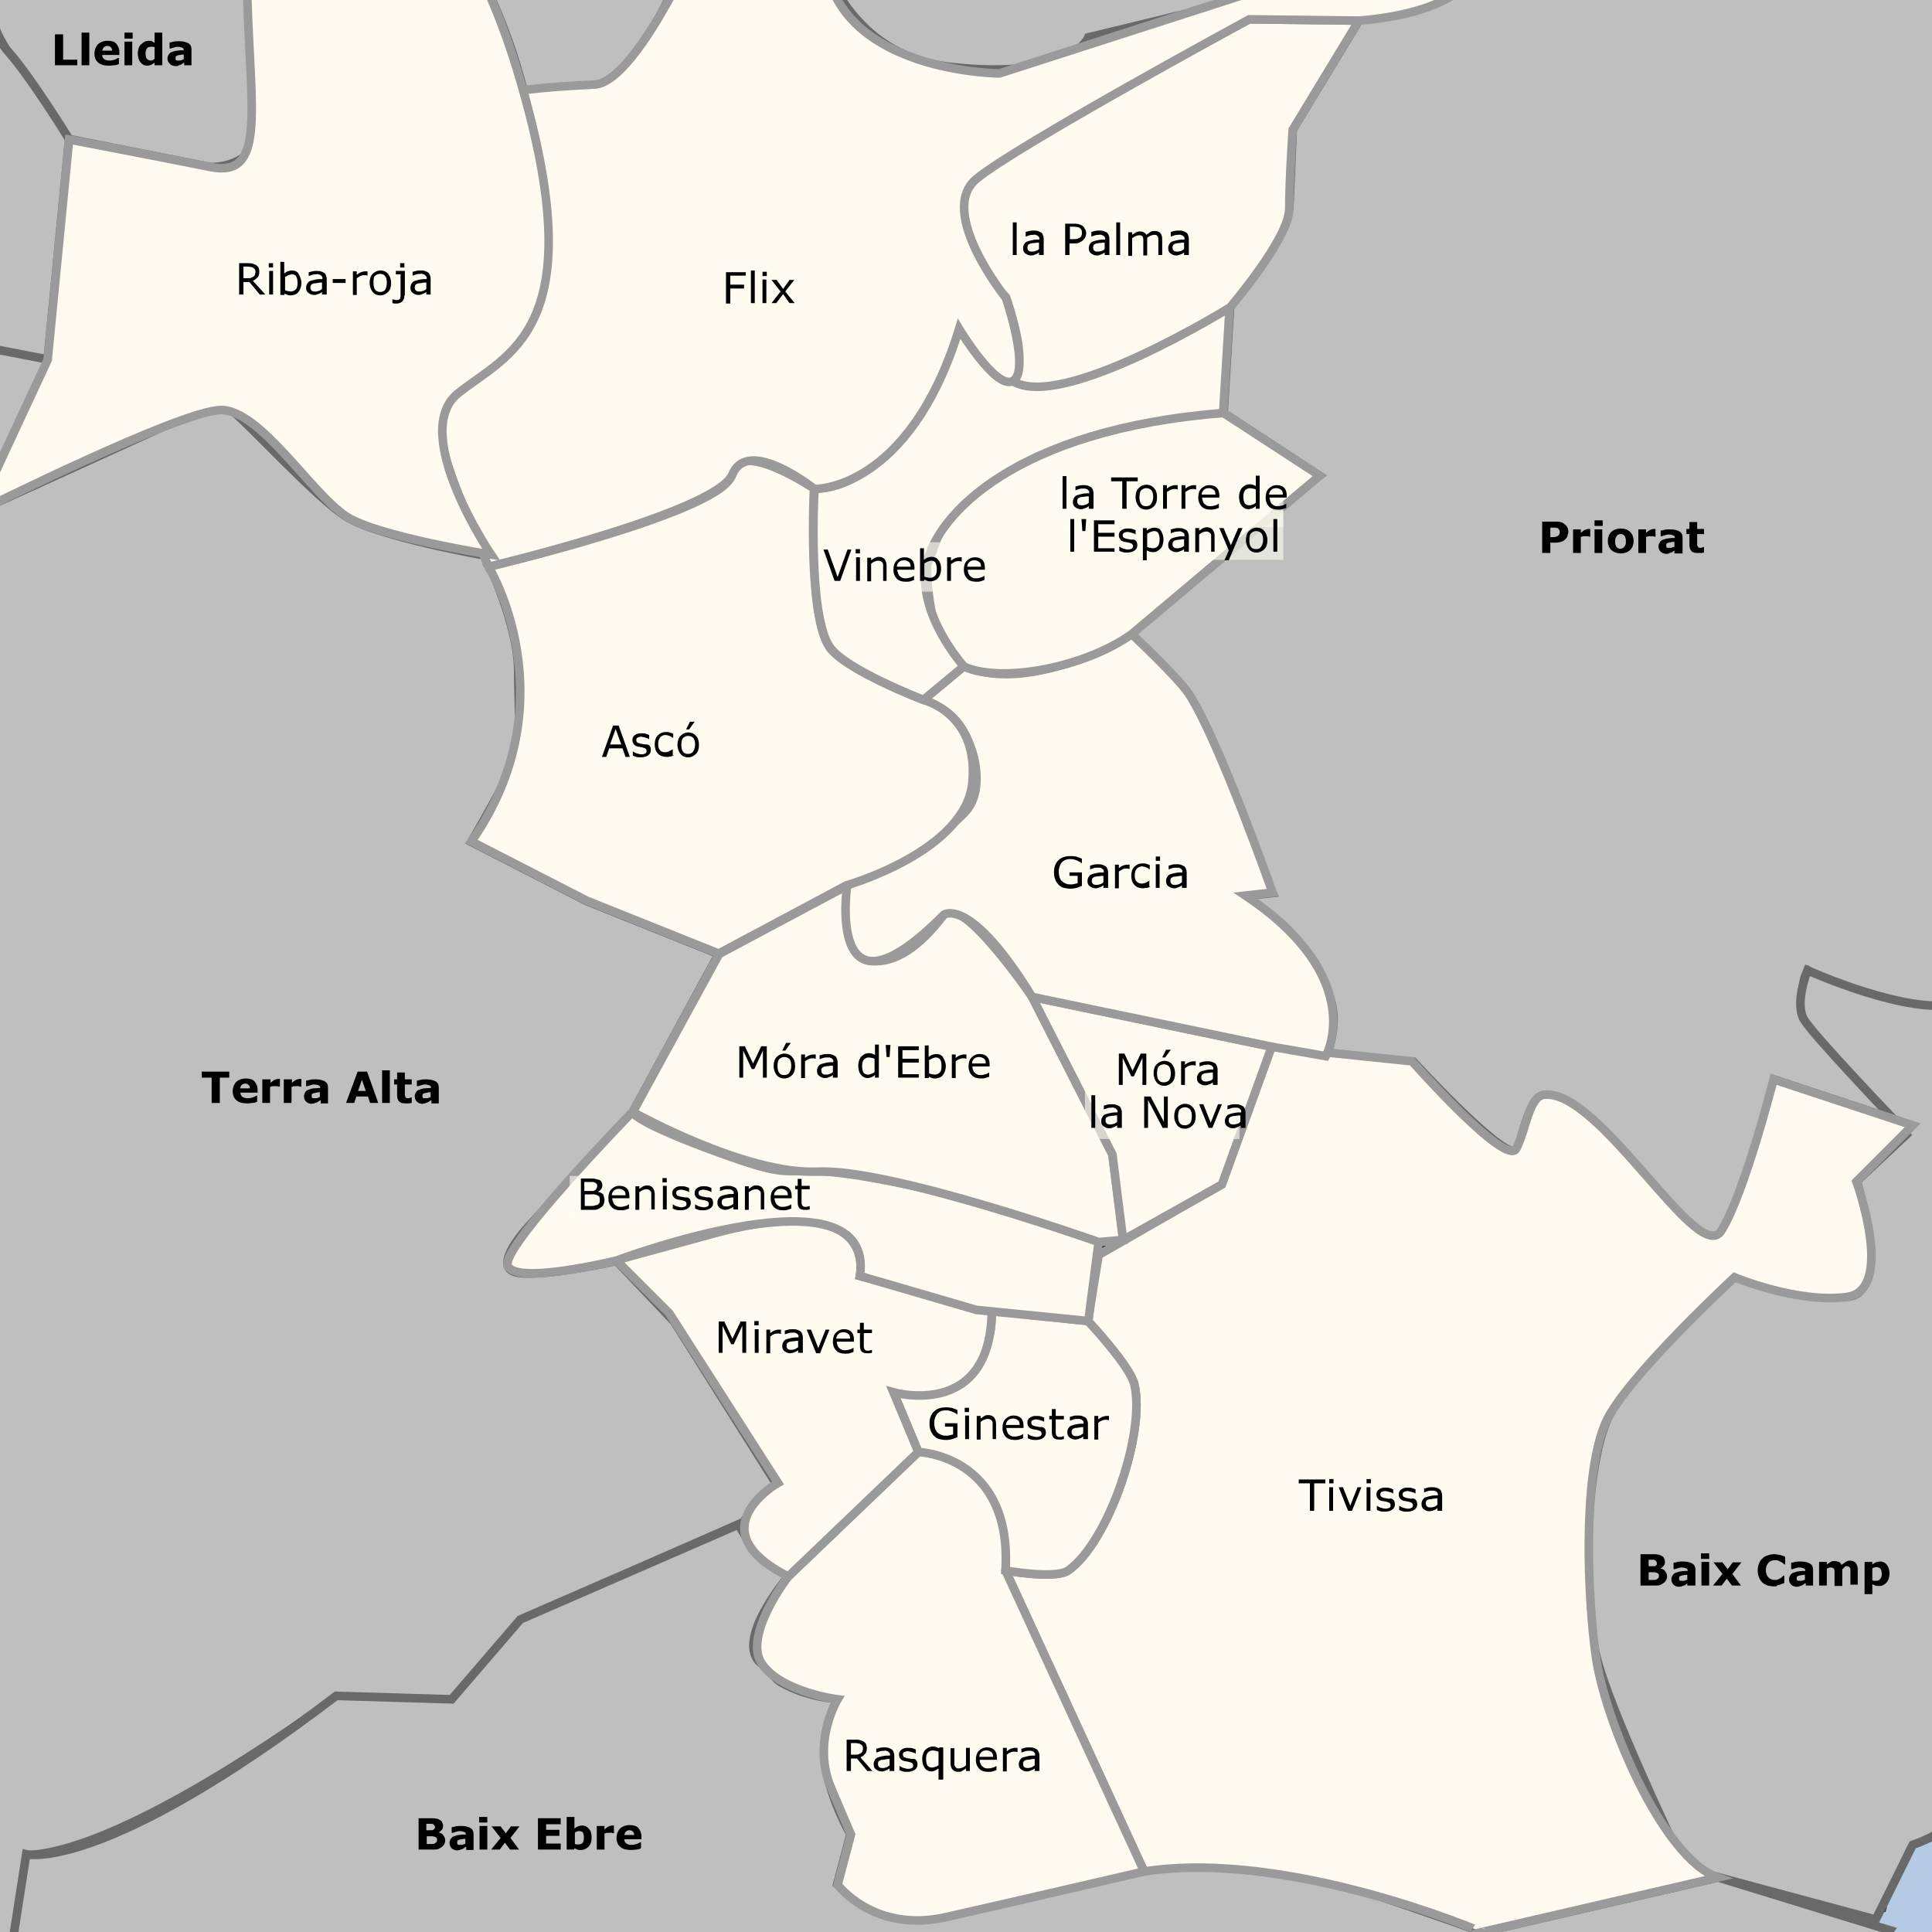 <svg xmlns="http://www.w3.org/2000/svg" xmlns:xlink="http://www.w3.org/1999/xlink" version="1.1" x="0px" y="0px" width="450px" height="450px" viewBox="0 0 450 450" style="enable-background:new 0 0 450 450;" xml:space="preserve"><rect x="0" y="0" width="450" height="450" fill="#333333" stroke="none"/> <g id="Mar"> 	<path style="fill-rule:evenodd;clip-rule:evenodd;fill:#B5CAE3;" d="M410.9,478.3c0,0,0.1-0.2,0.1-0.2c0.1-0.4,0.5-0.1,0.7-0.1   c0.2-0.1,1.1-0.2,0.6-0.6c-0.1-0.6,0.8-0.2,0.8-0.8c0.1,0.1,0.2-0.1,0.3,0c0-0.1,0.1-0.2,0.1-0.3c0-0.6,0.2,0.1,0.5-0.2   c0-0.1,0-0.2,0-0.3c-0.3-0.3-0.6-0.6-0.3-0.8c0.3-0.4,0.5,0.3,0.9,0.1c0.2,0.5,0.7,0.1,1,0.3c0.3-0.1,0.6-0.4,1-0.4   c-0.1-0.4,0.2-0.7,0.3-0.9c0.1-0.1,0.2,0,0.3,0c0.4-0.1,0.2-0.5,0.1-0.8c-0.1-0.1-0.2-0.1-0.3,0c-0.1,0.3-0.3,0-0.4,0.3   c-0.3,0-0.3-0.4-0.4-0.5c0-0.2,0.1-0.3,0.2-0.5c-0.1-0.1-0.3-0.2-0.4-0.3c0-0.4,0.4,0,0.5-0.2c0.1-0.1,0.2-0.3,0.4-0.4   c0.2,0.1,0.5,0.2,0.7,0.1c0.2-0.2-0.2-0.3,0-0.5l0.4,0c0.1,0,0.2-0.3,0.4-0.3c0-0.1,0-0.3,0-0.4l0.3,0l0.4,0l-0.2-0.3l0-0.2l0.5,0   c0-0.1,0-0.2,0.1-0.2c0.1-0.1,0.2-0.1,0.3,0c0.1,0,0.2,0.1,0.2,0.2c0,0.1-0.1,0.2-0.1,0.3c-0.1,0.1-0.1,0.2-0.2,0.3   c-0.1,0.1-0.3,0-0.4,0.2c0.2,0.2,0.4,0.2,0.5,0c0.3-0.2,0.3-0.4,0.4-0.7c0-0.1,0.1-0.2,0.1-0.4c0-0.2-0.1-0.3-0.3-0.3l-0.2-0.2   c0.1-0.2,0.3-0.5,0.2-0.7c0.4-0.4-0.1-1,0.1-1.5c0.1-0.2,0.2-0.6,0.5-0.5c0.1-0.1,0.4-0.3,0.3-0.5c-0.2,0-0.4-0.1-0.5-0.1   c0-0.4,0.3-0.7,0.6-1c0.1,0,0.2,0,0.3,0c0.2,0.1,0.1,0.7,0.5,0.3c0.2-0.4-0.1-0.8-0.1-1.2c0.3,0,0.5,0,0.6,0.1   c0.1-0.5,0.7-0.6,1.1-0.8c0.1,0.1,0.3-0.2,0.3-0.3c-0.1-0.2,0.2-0.3,0.3-0.2c0.1,0,0.2,0.1,0.4,0.2c-0.1-0.3,0.3-0.5,0.4-0.8   l-0.3-0.2c-0.1-0.3,0.1-0.6,0.3-0.7c0.2,0.1,0.4,0.2,0.6,0.4c-0.1,0.2,0.1,0.4,0.3,0.4c0.1,0,0.3-0.4,0.4-0.1   c0.1,0.1,0.3-0.1,0.2-0.3c-0.1-0.1-0.3-0.1-0.2-0.1c-0.1-0.1-0.1-0.2-0.1-0.3c0.1-0.4,0.3-0.4,0.2-0.8c0.2-0.2,0.3,0,0.6-0.2   c0.6,0.4,0.5-0.6,1-0.5c0.5,0,0.5-0.8,0.8-1c0.3-0.1,0.2-0.5,0.2-0.6c0.5,0.1,0.4-0.7,0.8-0.5c0.4-0.2,0.3-0.7,0.9-0.6   c0.3-0.2,0.4-0.6,0.2-1c-0.1-0.3-0.7-0.4-0.2-0.5c0.3,0,0.6,0.1,0.9,0.1c0.2-0.1,0.4-0.4,0.6-0.5l0.4,0l0.5-0.1l0-0.5l0.2-0.2   l-0.8-0.3l1.7-2.1l0.6,0.6l-1.2,2.5l-0.2,0.1l0.1,0.4l-0.3,0.6l0.3,0l1.8-3.7l-0.2-0.4l0.4-0.9l-0.3-0.1c-0.1,0.1-0.1,0.2-0.2,0.3   l-0.2,0.3c-0.2-0.1-0.2,0-0.3-0.1c-0.1-0.3-0.4-0.6-0.2-0.9c0.3-0.1,0.5,0,0.5,0c0-0.2-0.2-0.2-0.3-0.4c0-0.2-0.1-0.7,0.3-0.7   c-0.2-0.5,0.2-0.6,0.6-0.8c0.1-0.2,0.2-0.5,0.3-0.7c0.1-0.1,0.2-0.1,0.3-0.2c-0.2-0.8,1.3-0.4,1.3-1.1c0.1-0.1,0.2-0.2,0.3-0.2   c0.1,0-0.1-0.2,0.1-0.3c0.3,0,0.5-0.2,0.7-0.3c0.3-0.3,0.4-0.7,1-0.8c0.1-0.3,0.1-0.6,0.3-0.9c0-0.3-0.4-0.4-0.3-0.7   c0.3-2.3,1.2-4.7,1.8-7c0.2-0.4,0.4-1.3,0.6-1.6c0.4-1.4,0.7-2.7,1.5-3.9c0.3-0.3,0.5-0.5,0.8-0.8c0.1-0.1,0.3,0.1,0.4,0   c0.1-0.4,0.4-0.6,0.6-0.9c0.2,0.1,0.7-0.2,0.9,0.1c0.6-0.2,1.2-0.6,1.7-0.9c0.6-0.2,1.2-0.5,1.8-0.7c-0.3-0.6,0.4-0.3,0.4-0.7   c0.1,0,0.2,0,0.4,0c0.1,0.3,0.4,0.1,0.6,0.1c0.1-0.1,0.3-0.1,0.4,0c0.4-0.2,0.5-0.5,0.9-0.9c0.1-0.4,0.2-0.7,0.4-1   c0.3-0.2,0.9-0.4,1.2-0.2c0,0.1,0,0.2,0.1,0.2c-0.1,0.3,0.3,0.4,0.4,0.2c0.6-0.6,1.4-0.4,2-1c0.4-1.2,1.1-1.9,2.1-2.4   c0-0.3-0.4-0.2-0.2-0.5c0.2,0,0.3-0.2,0.5-0.2c0.1-0.2,0.1-0.5,0.2-0.7c0.5,0,0.8-0.8,1.1-1.1c-0.1-0.6-0.2-1.3,0.1-1.8   c0-0.2-0.3-0.3-0.2-0.5c0.3-0.6,0.7-1.4,1.1-2.1c0.4-0.2,0.9-0.2,1.3-0.4c0-0.1,0.1-0.3,0.2-0.4c0.4-0.4,0.9-0.6,1.4-0.8   c0.2-0.1,0.5,0,0.5-0.3c0.1-0.2-0.2-0.4,0.2-0.4l0.7,0.1c0.2-0.1,0.4-0.2,0.5-0.3c-0.1-0.2-0.3-0.3-0.3-0.2c0-0.1,0-0.2,0-0.2   c0-0.2,0.3-0.3,0.4-0.5c0.1-0.2-0.2-0.3,0-0.5c0.1,0,0.2-0.1,0.4-0.1c0.1-0.4,0.5-0.3,0.8-0.5c0.1-0.3,0.2-0.6,0.3-0.9   c0.4-0.2,0.8-0.5,0.9-1.1c0.3-0.3,0.5-0.5,0.9-0.7c0.1-0.3,0.1-0.5,0.4-0.7c0.3,0,0.8,0,0.9,0.3c0.8-0.1-0.1-0.4,0-0.7   c0.1-0.8,1.1-1.2,0.9-2.1c0.8-0.7,1-2,1.6-2.7c0.6-0.9,1.3-1.5,1.8-2.6c0.5-0.6,1.1-1.2,1.7-2.1c0.7-0.7,1.7-2.2,3-1.7   c0.3,0.2,0.5,0,0.8-0.1c0.7-0.3,0.9-2,2.1-1.3c0.2-0.2,0.5-0.3,0.7-0.6c-0.2-0.9,0.9-1.5,1.3-2.1c0.6-1,1.5-2.2,2.3-3.2   c0.9-1.1,1.8-2.1,2.6-3c0.4-0.4,1-1.1,1.7-1.5l0,0.4c0.7-0.9,1.5-1.4,2.3-2.1c0.4-0.3,0.9-0.6,1.3-0.9l0,96.5H410.9z"/> </g> <g id="Color_fons"> 	<a> 		<path style="fill-rule:evenodd;clip-rule:evenodd;fill:#BFBFBF;stroke:#696969;stroke-width:2;stroke-miterlimit:10;" d="    M509.3-84.4c5.1,5.6,10.2,11.3,15.4,16.9c-20.4,10.9-43.2,27-66.8,28.6c-15,1-12.1,1.8-22.8-12.7c-6.6-8.9-3.7-24.3-4.1-35.1    C457.1-85.9,483.2-85.1,509.3-84.4L509.3-84.4z"/> 	</a> 	<a> 		<path style="fill-rule:evenodd;clip-rule:evenodd;fill:#BFBFBF;stroke:#696969;stroke-width:2;stroke-miterlimit:10;" d="    M499.3-55.9c0,0-40,20-52.2,16.9S431-70.5,431-70.5l-13.1-0.8c0,0-10.8,43.8-14.6,46.1c-7.4,4.4-45.4-5.4-45.4-5.4l-11.8,19.1    c0,0-5.8,12.4-18.1,13.2s-11.5,3.1-11.5,3.1l-15.4,25.4l-0.8,18.4l-13.8,23L285,96.2l22.3,14.6l-33,25.4l-10.8,11.5l13.4,14    l19.5,46.3l-7.6,0.8c0,0,5.6,2.4,10.3,6.9c4.3,4.1,7.7,10.1,9,12.7c1.4,2.6,2.3,5.3,2.5,8.3c0.2,4.9-1.7,9.4-1.7,9.4l20.3,1.2    c0,0,22.8,24.9,24.3,20.3c1.5-4.6,2.9-12.2,6.4-12.5c13-1,35.1,41.7,41.3,31.7c6.1-10,12.2-35.3,12.2-35.3l27.8,9.2    c0,0-26.9-26.1-20-34.6c0,0,24.6,16.1,36.9,5.4c12.3-10.8,23-75.3,23-75.3l-20.9-8.9l3.7-10.8l45.6-11.8L499.3-55.9z"/> 	</a> 	<a> 		<path style="fill-rule:evenodd;clip-rule:evenodd;fill:#BFBFBF;stroke:#696969;stroke-width:2;stroke-miterlimit:10;" d="    M-2.4-71.3l6.1,23c0,0-21.5,6.1-19.2,16.9c2.3,10.8,12.3,6.9,13.8,16.1C-0.1-6-4.7-2.9-1.6,5.5s17.7,26.9,17.7,26.9L49,38.9    c0,0,10.9,0.5,10.9-9.5c0-10-9.2-52.2,20-57.6c29.2-5.4,42,49.2,42,49.2s17.9,3.1,23.3-3.1c5.4-6.1,21.1-39.7,21.1-39.7l23.5,5.9    c0,0,4.1,28.4,31.7,31.5c28.3,3.1,32-6.9,32-6.9L308-4.5l35.3-5.4l16.9-20c0,0,37.6,6.9,43,4.6c5.4-2.3,14.6-46.1,14.6-46.1    L0.7-73.6L-2.4-71.3z"/> 	</a> 	<a> 		<path style="fill:#BFBFBF;stroke:#696969;stroke-width:2;stroke-miterlimit:10;" d="M-60.8-62l58.4-9.3l6.1,23    c0,0-20.7,7.7-19.2,16.9c1.5,9.2,14.6,6.1,13.8,16.1C-2.4-5.2-3.5,5.9,1.9,12s14.2,20.4,14.2,20.4l-5,51.3l-15.7,0.2l-3.8,11.5    l-13.8-6.1c0,0-3.1,27.8-16.9,27.8c-13.8,0-23-0.8-23-0.8L-60.8-62z"/> 	</a> 	<a> 		<path style="fill:#BFBFBF;stroke:#696969;stroke-width:2;stroke-miterlimit:10;" d="M-57.7,116.3c0,0,20.7-14.7,28.4-18.5    c7.7-3.8,6.9-8.5,6.9-8.5l13.8,6.1l4.6-14.6L11,83.7l0.4,4.8l-16.9,30.7L38,99.4c0,0,12.8-6.3,16.7-3.2    c3.8,3.1,19.1,19.8,25.9,24.1c7.4,4.7,32.4,9.1,32.4,9.1s7.7,15.9,7.7,26.7c0,10.8,1.4,17.8-3.2,26.2c-4.6,8.5-7.7,13.8-7.7,13.8    l26.9,13.8l30.7,12.3l-20,36.8L123,285.8c0,0-8.4,9-3,10.5c5.4,1.5,23.6-2.6,23.6-2.6l13.4,14.1l23.8,37.8l-4.8,4.3l-2.8,4.6    l-51.9,22.9l-16,18.6l-26.9-0.8c0,0-48.4,36.1-72.2,36.9l-9.2,59.2l-50.7,17L-57.7,116.3z"/> 	</a> 	<a> 		<path style="fill:#BFBFBF;stroke:#696969;stroke-width:2;stroke-miterlimit:10;" d="M-3.1,491.1l9.2-59.2c0,0,17.7,4.6,72.2-36.9    l26.9,0.8l16-18.6l50.8-22.1l4,6.7l7.6,5.4c0,0-13,15.3-6.1,20.4c1.2,0.9,3.2,3.6,4.5,4.3c6.4,3.6,13.1,3.8,13.1,3.8    s-4.3,7.4-2.8,15.8c1.5,8.5,5.8,15.7,5.8,15.7l-3.1,11.7c0,0,12.3,10.6,25.4,7.5c13.1-3.1,46.1-10.6,46.1-10.6s8-1.6,18-1.1    c11.5,0.5,25.6,3.2,33,5.7c13.8,4.6,27.8,9.6,27.8,9.6l54.9-12.7l40,12.3l-36.9,49.9L-3.1,491.1z"/> 	</a> 	<a> 		<path style="fill:#BFBFBF;stroke:#696969;stroke-width:2;stroke-miterlimit:10;" d="M509.3,124.6l-45.6,11.8l-3.7,10.8l20.9,8.9    c0,0-13.1,74.5-24.6,77.6c-11.5,3.1-35.3-7.7-35.3-7.7s-3.1,7.7-0.8,11.5c2.3,3.8,20.7,23,20.7,23l3.1,3.8l-11.5,10.8    c0,0,7.7,26.9-2.3,26.9c-10,0-26.1-4.6-26.1-4.6s-25.7,23.3-30,33.8c-5.1,12.7-5.4,41.3-2.3,54.5c2.7,11.7,18.4,44.6,18.4,44.6    l6.9,6.1l39.8,10.7l8.6-17.4c0,0,9.5-3,14-9.7c4.4-6.7,13.8-24.1,24-28s18.9-15.4,18.9-15.4L509.3,124.6z"/> 	</a> </g> <g id="Limit_municipis"> 	<a> 		<path style="fill-rule:evenodd;clip-rule:evenodd;fill:#FFFBF0;stroke:#9A9A9A;stroke-width:2;stroke-miterlimit:10;" d="    M266.5,435.9l-32.3-70.1c0,0,11.6,2.1,14.6,0c9.4-6.6,18.1-32.2,15.4-43.4c-1.1-4.4-10.8-14.7-10.8-14.7l2.5-15.4l28.6-16.4    l11.6-32.1l32.8,3.4c0,0,22,24.9,24.3,20.3c2.3-4.6,2.9-12,6.4-12.5c12.9-1.6,35.9,40.1,41.3,31.7c5.4-8.5,12.2-35.3,12.2-35.3    l32.4,10.7l-13.1,13.1c0,0,9.2,25.4-2.3,26.9c-11.5,1.5-26.1-4.6-26.1-4.6s-25.4,23.5-30,33.8c-5.5,12.5-4.2,41-2.3,54.5    c2,14.6,15.4,46.9,28.4,51.5l-54.9,12.7C345.3,450.1,300.4,430.7,266.5,435.9z"/> 	</a> 	<a> 		<path style="fill-rule:evenodd;clip-rule:evenodd;fill:#FFFBF0;stroke:#9A9A9A;stroke-width:2;stroke-miterlimit:10;" d="    M266.5,435.9l-32.3-70.1c0,0,5.4-28.3-20.3-27.6l-30.3,29c0,0-10.7,13.8-6.1,20.4c4.6,6.6,17.6,8.2,17.6,8.2s-6.1,10-1.5,20.7    c4.6,10.8,4.6,10.8,4.6,10.8l-3.1,11.7c0,0,8.5,11.4,25.4,7.5C237.3,442.7,266.5,435.9,266.5,435.9z"/> 	</a> 	<a> 		<path style="fill-rule:evenodd;clip-rule:evenodd;fill:#FFFBF0;stroke:#9A9A9A;stroke-width:2;stroke-miterlimit:10;" d="    M213.9,338.2c0,0,21.9,0.7,20.3,27.6c0,0,11.6,2.1,14.6,0c9.4-6.6,18.1-32.2,15.4-43.4c-1.1-4.4-10.8-14.7-10.8-14.7l-22.4-2.4    c0,0,1.7,22.1-22.9,19L213.9,338.2z"/> 	</a> 	<a> 		<path style="fill-rule:evenodd;clip-rule:evenodd;fill:#FFFBF0;stroke:#9A9A9A;stroke-width:2;stroke-miterlimit:10;" d="    M143.6,293.6l12.3,12.3l25.3,39.5c0,0-19.1,10.9,2.4,21.8l30.3-29l-5.8-13.9c0,0,22.7,6.5,22.9-19l-30.7-8.1    c0,0,4.8-20.5-34.4-9.8S143.6,293.6,143.6,293.6z"/> 	</a> 	<a> 		<path style="fill-rule:evenodd;clip-rule:evenodd;fill:#FFFBF0;stroke:#9A9A9A;stroke-width:2;stroke-miterlimit:10;" d="    M143.6,293.6c0,0,60.4-22.7,56.7,3.6l27.1,7.9l26.1,2.6l2.4-18.5c0,0-11.6-6.4-44.7-13.3c-33-6.9-20.7,0.8-42.3-6.9    c-21.5-7.7-21.6-10-21.6-10s-29,29.8-29.1,35.3C118.3,299.8,143.6,293.6,143.6,293.6z"/> 	</a> 	<a> 		<path style="fill-rule:evenodd;clip-rule:evenodd;fill:#FFFBF0;stroke:#9A9A9A;stroke-width:2;stroke-miterlimit:10;" d="    M147.4,259c0,0,26.2,14.7,43.1,13.9c16.9-0.8,65.4,16.4,65.4,16.4l5.7-0.5l-2.5-19.9l-18.7-36.7c0,0-16.7-24.5-20.6-19.1    c-4,5.3-10.1,11.5-17,10.7s-5.5-17.5-5.5-17.5l-29.8,15.9L147.4,259z"/> 	</a> 	<a> 		<polygon style="fill-rule:evenodd;clip-rule:evenodd;fill:#FFFBF0;stroke:#9A9A9A;stroke-width:2;stroke-miterlimit:10;" points="    240.4,232.2 259.1,268.9 261.6,288.8 284.6,275.9 296.2,243.8   "/> 	</a> 	<a> 		<path style="fill-rule:evenodd;clip-rule:evenodd;fill:#FFFBF0;stroke:#9A9A9A;stroke-width:2;stroke-miterlimit:10;" d="    M197.3,206.3c0,0-5,34.5,22.5,6.8c0,0,6-4.7,20.6,19.1l55.8,11.6l12.6,2.2c0,0,10.2-18-18.7-37.4l6.3-0.7c0,0-12.6-35.8-19.5-46.3    c-2.7-4-13.4-14-13.4-14s-22.6,14.4-39,7.6l-9.4,7.8c0,0,5.5,1.7,8.4,5.9c4.1,5.8,5.6,15.2,1.6,19.9    C218.1,196.8,197.3,206.3,197.3,206.3z"/> 	</a> 	<a> 		<path style="fill-rule:evenodd;clip-rule:evenodd;fill:#FFFBF0;stroke:#9A9A9A;stroke-width:2;stroke-miterlimit:10;" d="    M113.8,132c0,0,19,31-4,64l26.9,13.8l30.7,12.3l29.8-15.9c0,0,27.8-7.9,29.3-24c1.5-16.1-11.5-19.2-11.5-19.2s-18.5-7.1-21.9-12.4    c-5-7.8-3.5-36.8-3.5-36.8s-17.7-11.9-19.1-3.4C169.2,119,113.8,132,113.8,132z"/> 	</a> 	<a> 		<path style="fill-rule:evenodd;clip-rule:evenodd;fill:#FFFBF0;stroke:#9A9A9A;stroke-width:2;stroke-miterlimit:10;" d="    M285,96.2c0,0-43.1-1-64.8,26c-2.4,3-2.5,5.6-4.3,9.4c0,0-0.3,19.8,8.7,23.7c9,3.9,28.2,0.1,39-7.6l43.8-36.9L285,96.2z"/> 	</a> 	<a> 		<path style="fill-rule:evenodd;clip-rule:evenodd;fill:#FFFBF0;stroke:#9A9A9A;stroke-width:2;stroke-miterlimit:10;" d="    M223.4,76.5c0,0-12.9,37.3-33.7,37.3c0,0-1.6,29.1,3.5,36.8c3.4,5.3,21.9,12.4,21.9,12.4l9.4-7.8c0,0-11-12.2-8.7-23.7    c2.3-11.5,20.7-31.5,69.1-35.3l1.5-24.6c0,0-37.7,20.1-50.7,17.1C231.5,87.8,223.4,76.5,223.4,76.5z"/> 	</a> 	<a> 		<path style="fill-rule:evenodd;clip-rule:evenodd;fill:#FFFBF0;stroke:#9A9A9A;stroke-width:2;stroke-miterlimit:10;" d="    M235.8,88.7c11.2,7.4,50.7-17.1,50.7-17.1s13.8-16.1,13.8-23s0.8-18.4,0.8-18.4l15.4-25.4L291,4.5c0,0-69,31.8-67.5,44    c1.5,12.3,10.8,20.7,10.8,20.7s3,8.4,3.1,13.7C237.4,86.8,234.1,87.6,235.8,88.7z"/> 	</a> 	<a> 		<path style="fill-rule:evenodd;clip-rule:evenodd;fill:#FFFBF0;stroke:#9A9A9A;stroke-width:2;stroke-miterlimit:10;" d="    M113.8,132c0,0,53.1-12.6,56.8-21.5c3.7-8.9,19.1,3.4,19.1,3.4s22,0.6,33.7-37.3c0,0,8.4,14,12.4,12.2c4.4-2.1-1.5-19.4-1.5-19.4    s-16.1-20-6.9-27.7C236.6,34,291,4.5,291,4.5l25.5,0.3c0,0,27.7-1.5,26.9-14.6l-43.8,5.4l-66.8,21.5c0,0-43-0.2-40.7-32l-25.8-6.9    c0,0-17,41-27.9,41.5s-16.5,1.3-16.5,1.3s11,46.8-3.6,61.4C103.7,97,93.2,84.9,113.8,132z"/> 	</a> 	<a> 		<path style="fill-rule:evenodd;clip-rule:evenodd;fill:#FFFBF0;stroke:#9A9A9A;stroke-width:2;stroke-miterlimit:10;" d="    M114.4,129.2c0,0-19.2-28.4-7.7-37.6c11.5-9.2,31-14.6,15.1-70.7C106-35.2,83.7-29.8,83.7-29.8S56.8-27.5,57.6-0.6    c0.8,26.9,4.3,42.1-8.6,39.5c-12.9-2.6-32.9-6.4-32.9-6.4l-5,51.3l-16.5,35.5c0,0,47.6-23.8,56.9-23.8c9.2,0,21.1,19.6,29.2,24.8    C87.9,125,114.4,129.2,114.4,129.2z"/> 	</a> </g> <g id="bl"> 	<rect x="247.9" y="111.3" style="opacity:0.6;fill:#FFFBF0;" width="51" height="11.5"/> 	<rect x="247.9" y="118.9" style="opacity:0.6;fill:#FFFBF0;" width="51" height="11.5"/> 	<rect x="195" y="126.3" style="opacity:0.6;fill:#FFFBF0;" width="40.2" height="11.5"/> 	<rect x="252.7" y="253.8" style="opacity:0.6;fill:#FFFBF0;" width="36" height="11.5"/> 	<rect x="132.7" y="273.9" style="opacity:0.6;fill:#FFFBF0;" width="57" height="9.5"/> </g> <g id="text_x005F_Municipis"> 	<g> 		<rect x="54.8" y="58.1" style="fill-rule:evenodd;clip-rule:evenodd;fill:none;" width="46.3" height="21"/> 		<path d="M61.8,68.6h-1.3l-2.4-2.9h-1.4v2.9h-1v-7.3h2c0.4,0,0.8,0,1.1,0.1s0.6,0.2,0.8,0.3c0.3,0.2,0.5,0.4,0.6,0.6s0.2,0.6,0.2,1    c0,0.5-0.1,1-0.4,1.3s-0.6,0.6-1.1,0.8L61.8,68.6z M59.5,63.4c0-0.2,0-0.4-0.1-0.6s-0.2-0.3-0.4-0.4c-0.1-0.1-0.3-0.2-0.5-0.2    s-0.4-0.1-0.7-0.1h-1.1v2.7h1c0.3,0,0.6,0,0.8-0.1s0.4-0.2,0.6-0.3c0.1-0.1,0.3-0.3,0.3-0.5S59.5,63.7,59.5,63.4z"/> 		<path d="M63.6,62.3h-1v-1h1V62.3z M63.6,68.6h-0.9v-5.5h0.9V68.6z"/> 		<path d="M70.2,65.9c0,0.5-0.1,0.9-0.2,1.2s-0.3,0.7-0.5,0.9c-0.2,0.3-0.5,0.5-0.8,0.6s-0.6,0.2-0.9,0.2c-0.3,0-0.6,0-0.8-0.1    s-0.5-0.2-0.7-0.3l-0.1,0.3h-0.9V61h0.9v2.7c0.3-0.2,0.5-0.4,0.8-0.5s0.6-0.2,1-0.2c0.6,0,1.2,0.2,1.5,0.7S70.2,65,70.2,65.9z     M69.3,65.9c0-0.7-0.1-1.1-0.3-1.5s-0.6-0.5-1-0.5c-0.3,0-0.5,0.1-0.8,0.2s-0.5,0.3-0.8,0.4v3.1c0.3,0.1,0.5,0.2,0.7,0.2    s0.4,0.1,0.6,0.1c0.5,0,0.9-0.2,1.2-0.5S69.3,66.6,69.3,65.9z"/> 		<path d="M75.9,68.6H75V68c-0.1,0.1-0.2,0.1-0.3,0.2s-0.3,0.2-0.4,0.2c-0.2,0.1-0.3,0.1-0.5,0.2s-0.4,0.1-0.7,0.1    c-0.5,0-0.9-0.2-1.3-0.5s-0.5-0.7-0.5-1.2c0-0.4,0.1-0.7,0.3-1s0.4-0.5,0.8-0.6c0.3-0.1,0.7-0.2,1.2-0.3s1-0.1,1.5-0.1v-0.1    c0-0.2,0-0.4-0.1-0.5s-0.2-0.2-0.3-0.3c-0.1-0.1-0.3-0.1-0.5-0.2s-0.4,0-0.6,0c-0.2,0-0.5,0-0.8,0.1s-0.6,0.2-0.9,0.3h0v-0.9    c0.2,0,0.4-0.1,0.8-0.2s0.7-0.1,1-0.1c0.4,0,0.7,0,1,0.1s0.5,0.2,0.7,0.3c0.2,0.1,0.4,0.3,0.5,0.6s0.2,0.5,0.2,0.9V68.6z M75,67.3    v-1.5c-0.3,0-0.6,0-1,0.1s-0.7,0.1-0.9,0.1c-0.3,0.1-0.5,0.2-0.6,0.3s-0.2,0.4-0.2,0.7c0,0.3,0.1,0.5,0.3,0.7s0.5,0.2,0.9,0.2    c0.3,0,0.6-0.1,0.9-0.2S74.7,67.5,75,67.3z"/> 		<path d="M80.5,65.9h-3V65h3V65.9z"/> 		<path d="M85.6,64.2L85.6,64.2c-0.2,0-0.3-0.1-0.4-0.1s-0.3,0-0.5,0c-0.3,0-0.6,0.1-0.8,0.2s-0.5,0.3-0.8,0.5v3.9h-0.9v-5.5h0.9V64    c0.4-0.3,0.7-0.5,1-0.6s0.6-0.2,0.9-0.2c0.2,0,0.3,0,0.3,0s0.2,0,0.3,0V64.2z"/> 		<path d="M91.1,65.9c0,0.9-0.2,1.6-0.7,2.1s-1.1,0.8-1.8,0.8c-0.8,0-1.4-0.3-1.8-0.8s-0.7-1.2-0.7-2.1s0.2-1.6,0.7-2.1    s1.1-0.8,1.8-0.8c0.8,0,1.4,0.3,1.8,0.8S91.1,65,91.1,65.9z M90.1,65.9c0-0.7-0.1-1.2-0.4-1.6s-0.7-0.5-1.2-0.5    c-0.5,0-0.9,0.2-1.2,0.5S87,65.2,87,65.9c0,0.7,0.1,1.2,0.4,1.6s0.7,0.5,1.2,0.5c0.5,0,0.9-0.2,1.1-0.5S90.1,66.6,90.1,65.9z"/> 		<path d="M94.2,68.8c0,0.6-0.2,1.1-0.5,1.4s-0.8,0.5-1.3,0.5c-0.1,0-0.3,0-0.5,0s-0.4-0.1-0.5-0.1v-0.9h0c0.1,0,0.2,0.1,0.4,0.1    s0.3,0.1,0.5,0.1c0.2,0,0.4,0,0.6-0.1s0.3-0.2,0.3-0.3s0.1-0.3,0.1-0.5s0-0.4,0-0.7v-4.4h-1.1v-0.8h2.1V68.8z M94.2,62.3h-1v-1h1    V62.3z"/> 		<path d="M100.2,68.6h-0.9V68c-0.1,0.1-0.2,0.1-0.3,0.2s-0.3,0.2-0.4,0.2c-0.2,0.1-0.3,0.1-0.5,0.2s-0.4,0.1-0.7,0.1    c-0.5,0-0.9-0.2-1.3-0.5s-0.5-0.7-0.5-1.2c0-0.4,0.1-0.7,0.3-1s0.4-0.5,0.8-0.6c0.3-0.1,0.7-0.2,1.2-0.3s1-0.1,1.5-0.1v-0.1    c0-0.2,0-0.4-0.1-0.5S99,64.1,98.9,64c-0.1-0.1-0.3-0.1-0.5-0.2s-0.4,0-0.6,0c-0.2,0-0.5,0-0.8,0.1s-0.6,0.2-0.9,0.3h0v-0.9    c0.2,0,0.4-0.1,0.8-0.2s0.7-0.1,1-0.1c0.4,0,0.7,0,1,0.1s0.5,0.2,0.7,0.3c0.2,0.1,0.4,0.3,0.5,0.6s0.2,0.5,0.2,0.9V68.6z     M99.3,67.3v-1.5c-0.3,0-0.6,0-1,0.1s-0.7,0.1-0.9,0.1c-0.3,0.1-0.5,0.2-0.6,0.3s-0.2,0.4-0.2,0.7c0,0.3,0.1,0.5,0.3,0.7    s0.5,0.2,0.9,0.2c0.3,0,0.6-0.1,0.9-0.2S99.1,67.5,99.3,67.3z"/> 	</g> 	<g> 		<path d="M173.8,64.2h-3.7v2.1h3.2v0.9h-3.2v3.5h-1v-7.3h4.6V64.2z"/> 		<path d="M175.8,70.6h-0.9V63h0.9V70.6z"/> 		<path d="M178.6,64.3h-1v-1h1V64.3z M178.5,70.6h-0.9v-5.5h0.9V70.6z"/> 		<path d="M185.1,70.6h-1.2l-1.5-2.1l-1.6,2.1h-1.1l2.1-2.7l-2.1-2.7h1.2l1.5,2.1l1.5-2.1h1.1l-2.1,2.7L185.1,70.6z"/> 	</g> 	<g> 		<rect x="235" y="48.9" style="fill-rule:evenodd;clip-rule:evenodd;fill:none;" width="42.6" height="21"/> 		<path d="M236.8,59.4h-0.9v-7.6h0.9V59.4z"/> 		<path d="M242.9,59.4H242v-0.6c-0.1,0.1-0.2,0.1-0.3,0.2c-0.1,0.1-0.3,0.2-0.4,0.2c-0.2,0.1-0.3,0.1-0.5,0.2s-0.4,0.1-0.7,0.1    c-0.5,0-0.9-0.2-1.3-0.5s-0.5-0.7-0.5-1.2c0-0.4,0.1-0.7,0.3-1c0.2-0.3,0.4-0.5,0.8-0.6c0.3-0.1,0.7-0.2,1.2-0.3s1-0.1,1.5-0.1    v-0.1c0-0.2,0-0.4-0.1-0.5c-0.1-0.1-0.2-0.2-0.3-0.3c-0.1-0.1-0.3-0.1-0.5-0.2s-0.4,0-0.6,0c-0.2,0-0.5,0-0.8,0.1    s-0.6,0.2-0.9,0.3h0V54c0.2,0,0.4-0.1,0.8-0.2s0.7-0.1,1-0.1c0.4,0,0.7,0,1,0.1c0.3,0.1,0.5,0.2,0.7,0.3c0.2,0.1,0.4,0.3,0.5,0.6    s0.2,0.5,0.2,0.9V59.4z M242,58v-1.5c-0.3,0-0.6,0-1,0.1c-0.4,0-0.7,0.1-0.9,0.1c-0.3,0.1-0.5,0.2-0.6,0.3s-0.2,0.4-0.2,0.7    c0,0.3,0.1,0.5,0.3,0.7s0.5,0.2,0.9,0.2c0.3,0,0.6-0.1,0.9-0.2S241.8,58.2,242,58z"/> 		<path d="M253,54.3c0,0.3-0.1,0.6-0.2,0.9c-0.1,0.3-0.3,0.5-0.5,0.7c-0.3,0.3-0.5,0.4-0.9,0.6s-0.8,0.2-1.3,0.2h-1v2.7h-1v-7.3h2    c0.4,0,0.8,0,1.1,0.1s0.6,0.2,0.8,0.3c0.3,0.2,0.5,0.4,0.6,0.7C252.9,53.5,253,53.9,253,54.3z M252,54.3c0-0.3,0-0.5-0.1-0.7    s-0.2-0.3-0.4-0.5c-0.2-0.1-0.3-0.2-0.5-0.2c-0.2,0-0.5-0.1-0.8-0.1h-1v2.9h0.8c0.4,0,0.7,0,1-0.1s0.4-0.2,0.6-0.3    c0.2-0.2,0.3-0.3,0.3-0.5C252,54.7,252,54.5,252,54.3z"/> 		<path d="M258.2,59.4h-0.9v-0.6c-0.1,0.1-0.2,0.1-0.3,0.2c-0.1,0.1-0.3,0.2-0.4,0.2c-0.2,0.1-0.3,0.1-0.5,0.2s-0.4,0.1-0.7,0.1    c-0.5,0-0.9-0.2-1.3-0.5s-0.5-0.7-0.5-1.2c0-0.4,0.1-0.7,0.3-1c0.2-0.3,0.4-0.5,0.8-0.6c0.3-0.1,0.7-0.2,1.2-0.3s1-0.1,1.5-0.1    v-0.1c0-0.2,0-0.4-0.1-0.5c-0.1-0.1-0.2-0.2-0.3-0.3c-0.1-0.1-0.3-0.1-0.5-0.2s-0.4,0-0.6,0c-0.2,0-0.5,0-0.8,0.1    s-0.6,0.2-0.9,0.3h0V54c0.2,0,0.4-0.1,0.8-0.2s0.7-0.1,1-0.1c0.4,0,0.7,0,1,0.1c0.3,0.1,0.5,0.2,0.7,0.3c0.2,0.1,0.4,0.3,0.5,0.6    s0.2,0.5,0.2,0.9V59.4z M257.3,58v-1.5c-0.3,0-0.6,0-1,0.1c-0.4,0-0.7,0.1-0.9,0.1c-0.3,0.1-0.5,0.2-0.6,0.3s-0.2,0.4-0.2,0.7    c0,0.3,0.1,0.5,0.3,0.7s0.5,0.2,0.9,0.2c0.3,0,0.6-0.1,0.9-0.2S257.1,58.2,257.3,58z"/> 		<path d="M260.9,59.4H260v-7.6h0.9V59.4z"/> 		<path d="M270.7,59.4h-0.9v-3.1c0-0.2,0-0.5,0-0.7c0-0.2-0.1-0.4-0.1-0.5c-0.1-0.1-0.2-0.2-0.3-0.3s-0.3-0.1-0.6-0.1    c-0.3,0-0.5,0.1-0.8,0.2s-0.5,0.3-0.8,0.5c0,0.1,0,0.2,0,0.3s0,0.2,0,0.3v3.5h-0.9v-3.1c0-0.2,0-0.5,0-0.7c0-0.2-0.1-0.4-0.1-0.5    c-0.1-0.1-0.2-0.2-0.3-0.3s-0.3-0.1-0.6-0.1c-0.3,0-0.5,0.1-0.8,0.2c-0.3,0.1-0.5,0.3-0.8,0.5v4.1h-0.9v-5.5h0.9v0.6    c0.3-0.2,0.6-0.4,0.9-0.6c0.3-0.1,0.6-0.2,0.9-0.2c0.4,0,0.7,0.1,0.9,0.2c0.3,0.2,0.5,0.4,0.6,0.6c0.4-0.3,0.7-0.5,1-0.7    s0.6-0.2,1-0.2c0.6,0,1,0.2,1.3,0.5c0.3,0.4,0.4,0.9,0.4,1.5V59.4z"/> 		<path d="M276.7,59.4h-0.9v-0.6c-0.1,0.1-0.2,0.1-0.3,0.2c-0.1,0.1-0.3,0.2-0.4,0.2c-0.2,0.1-0.3,0.1-0.5,0.2s-0.4,0.1-0.7,0.1    c-0.5,0-0.9-0.2-1.3-0.5s-0.5-0.7-0.5-1.2c0-0.4,0.1-0.7,0.3-1c0.2-0.3,0.4-0.5,0.8-0.6c0.3-0.1,0.7-0.2,1.2-0.3s1-0.1,1.5-0.1    v-0.1c0-0.2,0-0.4-0.1-0.5c-0.1-0.1-0.2-0.2-0.3-0.3c-0.1-0.1-0.3-0.1-0.5-0.2s-0.4,0-0.6,0c-0.2,0-0.5,0-0.8,0.1    s-0.6,0.2-0.9,0.3h0V54c0.2,0,0.4-0.1,0.8-0.2s0.7-0.1,1-0.1c0.4,0,0.7,0,1,0.1c0.3,0.1,0.5,0.2,0.7,0.3c0.2,0.1,0.4,0.3,0.5,0.6    s0.2,0.5,0.2,0.9V59.4z M275.8,58v-1.5c-0.3,0-0.6,0-1,0.1c-0.4,0-0.7,0.1-0.9,0.1c-0.3,0.1-0.5,0.2-0.6,0.3s-0.2,0.4-0.2,0.7    c0,0.3,0.1,0.5,0.3,0.7s0.5,0.2,0.9,0.2c0.3,0,0.6-0.1,0.9-0.2S275.5,58.2,275.8,58z"/> 	</g> 	<g> 		<path d="M146.7,176.3h-1l-0.7-2h-3.1l-0.7,2h-1l2.6-7.3h1.3L146.7,176.3z M144.7,173.4l-1.3-3.6l-1.3,3.6H144.7z"/> 		<path d="M151.3,173.7c0.2,0.2,0.3,0.6,0.3,1c0,0.5-0.2,0.9-0.6,1.2c-0.4,0.3-1,0.5-1.7,0.5c-0.4,0-0.8,0-1.1-0.1s-0.6-0.2-0.8-0.3    v-1h0c0.3,0.2,0.6,0.4,1,0.5c0.4,0.1,0.7,0.2,1,0.2c0.4,0,0.7-0.1,0.9-0.2c0.2-0.1,0.3-0.3,0.3-0.6c0-0.2-0.1-0.4-0.2-0.5    c-0.1-0.1-0.4-0.2-0.7-0.3c-0.1,0-0.3-0.1-0.5-0.1s-0.4-0.1-0.6-0.1c-0.5-0.1-0.8-0.3-1-0.6s-0.3-0.5-0.3-0.9c0-0.2,0-0.4,0.1-0.6    s0.2-0.4,0.4-0.5c0.2-0.2,0.4-0.3,0.7-0.4c0.3-0.1,0.6-0.1,0.9-0.1c0.3,0,0.7,0,1,0.1c0.3,0.1,0.6,0.2,0.8,0.3v1h0    c-0.2-0.2-0.5-0.3-0.9-0.4c-0.3-0.1-0.7-0.2-1-0.2c-0.3,0-0.6,0.1-0.8,0.2c-0.2,0.1-0.3,0.3-0.3,0.6c0,0.2,0.1,0.4,0.2,0.5    c0.1,0.1,0.4,0.2,0.7,0.3c0.2,0,0.4,0.1,0.6,0.1s0.4,0.1,0.5,0.1C150.7,173.3,151.1,173.5,151.3,173.7L151.3,173.7z"/> 		<path d="M157,175.9c-0.3,0.1-0.6,0.3-0.9,0.3c-0.3,0.1-0.6,0.1-0.9,0.1c-0.4,0-0.8-0.1-1.1-0.2c-0.3-0.1-0.6-0.3-0.8-0.5    c-0.2-0.2-0.4-0.5-0.6-0.9c-0.1-0.4-0.2-0.8-0.2-1.3c0-0.9,0.2-1.6,0.7-2.1c0.5-0.5,1.1-0.8,1.9-0.8c0.3,0,0.6,0,0.9,0.1    c0.3,0.1,0.6,0.2,0.8,0.3v1h0c-0.3-0.2-0.6-0.4-0.9-0.5s-0.6-0.2-0.9-0.2c-0.5,0-0.9,0.2-1.2,0.5c-0.3,0.4-0.5,0.9-0.5,1.5    c0,0.7,0.1,1.2,0.4,1.5c0.3,0.4,0.7,0.5,1.2,0.5c0.2,0,0.4,0,0.6-0.1c0.2,0,0.4-0.1,0.5-0.2c0.1-0.1,0.3-0.1,0.4-0.2    s0.2-0.1,0.3-0.2h0V175.9z"/> 		<path d="M162.8,173.5c0,0.9-0.2,1.6-0.7,2.1c-0.5,0.5-1.1,0.8-1.8,0.8c-0.8,0-1.4-0.3-1.8-0.8s-0.7-1.2-0.7-2.1s0.2-1.6,0.7-2.1    s1.1-0.8,1.8-0.8c0.8,0,1.4,0.3,1.8,0.8C162.6,171.9,162.8,172.6,162.8,173.5z M161.9,173.5c0-0.7-0.1-1.2-0.4-1.6    c-0.3-0.3-0.7-0.5-1.2-0.5c-0.5,0-0.9,0.2-1.2,0.5c-0.3,0.3-0.4,0.9-0.4,1.6c0,0.7,0.1,1.2,0.4,1.6c0.3,0.4,0.7,0.5,1.2,0.5    c0.5,0,0.9-0.2,1.1-0.5S161.9,174.2,161.9,173.5z M161.8,168.1l-1.3,1.8h-0.7l0.9-1.8H161.8z"/> 	</g> 	<g> 		<path d="M198.3,128l-2.6,7.3h-1.3l-2.6-7.3h1l2.3,6.4l2.3-6.4H198.3z"/> 		<path d="M200.3,128.9h-1v-1h1V128.9z M200.3,135.3h-0.9v-5.5h0.9V135.3z"/> 		<path d="M206.6,135.3h-0.9v-3.1c0-0.3,0-0.5,0-0.7s-0.1-0.4-0.2-0.5c-0.1-0.1-0.2-0.2-0.4-0.3c-0.2-0.1-0.4-0.1-0.6-0.1    c-0.3,0-0.5,0.1-0.8,0.2c-0.3,0.1-0.5,0.3-0.8,0.5v4.1h-0.9v-5.5h0.9v0.6c0.3-0.2,0.6-0.4,0.9-0.6c0.3-0.1,0.6-0.2,0.9-0.2    c0.6,0,1,0.2,1.3,0.5c0.3,0.4,0.5,0.9,0.5,1.5V135.3z"/> 		<path d="M213,132.7h-4c0,0.3,0.1,0.6,0.2,0.9c0.1,0.2,0.2,0.5,0.4,0.6c0.2,0.2,0.4,0.3,0.6,0.4c0.2,0.1,0.5,0.1,0.8,0.1    c0.4,0,0.7-0.1,1.1-0.2s0.6-0.3,0.8-0.4h0v1c-0.3,0.1-0.6,0.2-0.9,0.3s-0.7,0.1-1,0.1c-0.9,0-1.6-0.2-2.1-0.7s-0.8-1.2-0.8-2.1    c0-0.9,0.2-1.6,0.7-2.1c0.5-0.5,1.1-0.8,1.9-0.8c0.7,0,1.3,0.2,1.7,0.6c0.4,0.4,0.6,1,0.6,1.8V132.7z M212.1,132    c0-0.5-0.1-0.9-0.4-1.1s-0.6-0.4-1.1-0.4c-0.5,0-0.9,0.1-1.2,0.4c-0.3,0.3-0.5,0.6-0.5,1.1H212.1z"/> 		<path d="M219.2,132.5c0,0.5-0.1,0.9-0.2,1.2c-0.1,0.4-0.3,0.7-0.5,0.9c-0.2,0.3-0.5,0.5-0.8,0.6c-0.3,0.1-0.6,0.2-0.9,0.2    c-0.3,0-0.6,0-0.8-0.1c-0.2-0.1-0.5-0.2-0.7-0.3l-0.1,0.3h-0.9v-7.6h0.9v2.7c0.3-0.2,0.5-0.4,0.8-0.5c0.3-0.1,0.6-0.2,1-0.2    c0.6,0,1.2,0.2,1.5,0.7C219,130.9,219.2,131.6,219.2,132.5z M218.2,132.6c0-0.7-0.1-1.1-0.3-1.5s-0.6-0.5-1-0.5    c-0.3,0-0.5,0.1-0.8,0.2s-0.5,0.3-0.8,0.4v3.1c0.3,0.1,0.5,0.2,0.7,0.2c0.2,0,0.4,0.1,0.6,0.1c0.5,0,0.9-0.2,1.2-0.5    S218.2,133.3,218.2,132.6z"/> 		<path d="M224,130.8L224,130.8c-0.2,0-0.3-0.1-0.4-0.1c-0.1,0-0.3,0-0.5,0c-0.3,0-0.6,0.1-0.8,0.2s-0.5,0.3-0.8,0.5v3.9h-0.9v-5.5    h0.9v0.8c0.4-0.3,0.7-0.5,1-0.6s0.6-0.2,0.9-0.2c0.2,0,0.3,0,0.3,0c0.1,0,0.2,0,0.3,0V130.8z"/> 		<path d="M229.4,132.7h-4c0,0.3,0.1,0.6,0.2,0.9c0.1,0.2,0.2,0.5,0.4,0.6c0.2,0.2,0.4,0.3,0.6,0.4c0.2,0.1,0.5,0.1,0.8,0.1    c0.4,0,0.7-0.1,1.1-0.2s0.6-0.3,0.8-0.4h0v1c-0.3,0.1-0.6,0.2-0.9,0.3s-0.7,0.1-1,0.1c-0.9,0-1.6-0.2-2.1-0.7s-0.8-1.2-0.8-2.1    c0-0.9,0.2-1.6,0.7-2.1c0.5-0.5,1.1-0.8,1.9-0.8c0.7,0,1.3,0.2,1.7,0.6c0.4,0.4,0.6,1,0.6,1.8V132.7z M228.5,132    c0-0.5-0.1-0.9-0.4-1.1s-0.6-0.4-1.1-0.4c-0.5,0-0.9,0.1-1.2,0.4c-0.3,0.3-0.5,0.6-0.5,1.1H228.5z"/> 	</g> 	<g> 		<path d="M248.4,118.5h-0.9v-7.6h0.9V118.5z"/> 		<path d="M254.5,118.5h-0.9v-0.6c-0.1,0.1-0.2,0.1-0.3,0.2c-0.1,0.1-0.3,0.2-0.4,0.2c-0.2,0.1-0.3,0.1-0.5,0.2s-0.4,0.1-0.7,0.1    c-0.5,0-0.9-0.2-1.3-0.5s-0.5-0.7-0.5-1.2c0-0.4,0.1-0.7,0.3-1c0.2-0.3,0.4-0.5,0.8-0.6c0.3-0.1,0.7-0.2,1.2-0.3    c0.5-0.1,1-0.1,1.5-0.1v-0.1c0-0.2,0-0.4-0.1-0.5s-0.2-0.2-0.3-0.3c-0.1-0.1-0.3-0.1-0.5-0.2c-0.2,0-0.4,0-0.6,0    c-0.2,0-0.5,0-0.8,0.1c-0.3,0.1-0.6,0.2-0.9,0.3h0v-0.9c0.2,0,0.4-0.1,0.8-0.2s0.7-0.1,1-0.1c0.4,0,0.7,0,1,0.1    c0.3,0.1,0.5,0.2,0.7,0.3c0.2,0.1,0.4,0.3,0.5,0.6s0.2,0.5,0.2,0.9V118.5z M253.6,117.1v-1.5c-0.3,0-0.6,0-1,0.1    c-0.4,0-0.7,0.1-0.9,0.1c-0.3,0.1-0.5,0.2-0.6,0.3s-0.2,0.4-0.2,0.7c0,0.3,0.1,0.5,0.3,0.7s0.5,0.2,0.9,0.2c0.3,0,0.6-0.1,0.9-0.2    S253.3,117.3,253.6,117.1z"/> 		<path d="M265,112.1h-2.6v6.4h-1v-6.4h-2.6v-0.9h6.2V112.1z"/> 		<path d="M269.5,115.8c0,0.9-0.2,1.6-0.7,2.1c-0.5,0.5-1.1,0.8-1.8,0.8c-0.8,0-1.4-0.3-1.8-0.8s-0.7-1.2-0.7-2.1s0.2-1.6,0.7-2.1    s1.1-0.8,1.8-0.8c0.8,0,1.4,0.3,1.8,0.8C269.3,114.2,269.5,114.9,269.5,115.8z M268.6,115.8c0-0.7-0.1-1.2-0.4-1.6    c-0.3-0.3-0.7-0.5-1.2-0.5c-0.5,0-0.9,0.2-1.2,0.5s-0.4,0.9-0.4,1.6c0,0.7,0.1,1.2,0.4,1.6c0.3,0.4,0.7,0.5,1.2,0.5    c0.5,0,0.9-0.2,1.1-0.5S268.6,116.5,268.6,115.8z"/> 		<path d="M274.3,114L274.3,114c-0.2,0-0.3-0.1-0.4-0.1s-0.3,0-0.5,0c-0.3,0-0.6,0.1-0.8,0.2s-0.5,0.3-0.8,0.5v3.9h-0.9V113h0.9v0.8    c0.4-0.3,0.7-0.5,1-0.6s0.6-0.2,0.9-0.2c0.2,0,0.3,0,0.3,0c0.1,0,0.2,0,0.3,0V114z"/> 		<path d="M278.6,114L278.6,114c-0.2,0-0.3-0.1-0.4-0.1c-0.1,0-0.3,0-0.5,0c-0.3,0-0.6,0.1-0.8,0.2s-0.5,0.3-0.8,0.5v3.9h-0.9V113    h0.9v0.8c0.4-0.3,0.7-0.5,1-0.6s0.6-0.2,0.9-0.2c0.2,0,0.3,0,0.3,0c0.1,0,0.2,0,0.3,0V114z"/> 		<path d="M284,115.9h-4c0,0.3,0.1,0.6,0.2,0.9c0.1,0.2,0.2,0.5,0.4,0.6c0.2,0.2,0.4,0.3,0.6,0.4c0.2,0.1,0.5,0.1,0.8,0.1    c0.4,0,0.7-0.1,1.1-0.2s0.6-0.3,0.8-0.4h0v1c-0.3,0.1-0.6,0.2-0.9,0.3s-0.7,0.1-1,0.1c-0.9,0-1.6-0.2-2.1-0.7s-0.8-1.2-0.8-2.1    c0-0.9,0.2-1.6,0.7-2.1s1.1-0.8,1.9-0.8c0.7,0,1.3,0.2,1.7,0.6s0.6,1,0.6,1.8V115.9z M283.1,115.2c0-0.5-0.1-0.9-0.4-1.1    s-0.6-0.4-1.1-0.4c-0.5,0-0.9,0.1-1.2,0.4c-0.3,0.3-0.5,0.6-0.5,1.1H283.1z"/> 		<path d="M293.4,118.5h-0.9v-0.6c-0.3,0.2-0.5,0.4-0.8,0.5c-0.3,0.1-0.6,0.2-0.9,0.2c-0.7,0-1.2-0.3-1.6-0.8    c-0.4-0.5-0.6-1.2-0.6-2.1c0-0.5,0.1-0.9,0.2-1.2s0.3-0.7,0.5-0.9c0.2-0.2,0.5-0.4,0.8-0.6c0.3-0.1,0.6-0.2,0.9-0.2    c0.3,0,0.5,0,0.8,0.1c0.2,0.1,0.5,0.2,0.7,0.3v-2.4h0.9V118.5z M292.5,117.1V114c-0.2-0.1-0.5-0.2-0.7-0.2s-0.4-0.1-0.6-0.1    c-0.5,0-0.9,0.2-1.2,0.5c-0.3,0.4-0.4,0.9-0.4,1.5c0,0.6,0.1,1.1,0.3,1.5c0.2,0.3,0.6,0.5,1.1,0.5c0.3,0,0.5-0.1,0.8-0.2    C292,117.5,292.2,117.3,292.5,117.1z"/> 		<path d="M299.7,115.9h-4c0,0.3,0.1,0.6,0.2,0.9c0.1,0.2,0.2,0.5,0.4,0.6c0.2,0.2,0.4,0.3,0.6,0.4s0.5,0.1,0.8,0.1    c0.4,0,0.7-0.1,1.1-0.2s0.6-0.3,0.8-0.4h0v1c-0.3,0.1-0.6,0.2-0.9,0.3s-0.7,0.1-1,0.1c-0.9,0-1.6-0.2-2.1-0.7s-0.8-1.2-0.8-2.1    c0-0.9,0.2-1.6,0.7-2.1c0.5-0.5,1.1-0.8,1.9-0.8c0.7,0,1.3,0.2,1.7,0.6c0.4,0.4,0.6,1,0.6,1.8V115.9z M298.8,115.2    c0-0.5-0.1-0.9-0.4-1.1s-0.6-0.4-1.1-0.4c-0.5,0-0.9,0.1-1.2,0.4s-0.5,0.6-0.5,1.1H298.8z"/> 		<path d="M250.2,128.5h-0.9v-7.6h0.9V128.5z"/> 		<path d="M253,120.9l-0.2,2.8h-0.7l-0.2-2.8H253z"/> 		<path d="M259.6,128.5h-4.8v-7.3h4.8v0.9h-3.8v2h3.8v0.9h-3.8v2.7h3.8V128.5z"/> 		<path d="M264.6,126c0.2,0.2,0.3,0.6,0.3,1c0,0.5-0.2,0.9-0.6,1.2s-1,0.5-1.7,0.5c-0.4,0-0.8,0-1.1-0.1s-0.6-0.2-0.8-0.3v-1h0    c0.3,0.2,0.6,0.4,1,0.5c0.4,0.1,0.7,0.2,1,0.2c0.4,0,0.7-0.1,0.9-0.2c0.2-0.1,0.3-0.3,0.3-0.6c0-0.2-0.1-0.4-0.2-0.5    c-0.1-0.1-0.4-0.2-0.7-0.3c-0.1,0-0.3-0.1-0.5-0.1s-0.4-0.1-0.6-0.1c-0.5-0.1-0.8-0.3-1-0.6s-0.3-0.5-0.3-0.9c0-0.2,0-0.4,0.1-0.6    s0.2-0.4,0.4-0.5c0.2-0.2,0.4-0.3,0.7-0.4s0.6-0.1,0.9-0.1c0.3,0,0.7,0,1,0.1s0.6,0.2,0.8,0.3v1h0c-0.2-0.2-0.5-0.3-0.9-0.4    c-0.3-0.1-0.7-0.2-1-0.2c-0.3,0-0.6,0.1-0.8,0.2c-0.2,0.1-0.3,0.3-0.3,0.6c0,0.2,0.1,0.4,0.2,0.5c0.1,0.1,0.4,0.2,0.7,0.3    c0.2,0,0.4,0.1,0.6,0.1s0.4,0.1,0.5,0.1C264,125.6,264.3,125.7,264.6,126L264.6,126z"/> 		<path d="M271,125.7c0,0.4-0.1,0.8-0.2,1.2s-0.3,0.7-0.5,0.9c-0.2,0.2-0.5,0.4-0.8,0.6s-0.6,0.2-0.9,0.2c-0.3,0-0.5,0-0.8-0.1    c-0.2-0.1-0.5-0.2-0.7-0.3v2.3h-0.9V123h0.9v0.6c0.2-0.2,0.5-0.4,0.8-0.5s0.6-0.2,1-0.2c0.7,0,1.2,0.2,1.5,0.7    S271,124.8,271,125.7z M270.1,125.7c0-0.7-0.1-1.1-0.3-1.5s-0.6-0.5-1-0.5c-0.3,0-0.5,0.1-0.8,0.2c-0.3,0.1-0.5,0.3-0.8,0.4v3.1    c0.3,0.1,0.5,0.2,0.7,0.2s0.4,0.1,0.6,0.1c0.5,0,0.9-0.2,1.2-0.5C269.9,126.9,270.1,126.4,270.1,125.7z"/> 		<path d="M276.7,128.5h-0.9v-0.6c-0.1,0.1-0.2,0.1-0.3,0.2c-0.1,0.1-0.3,0.2-0.4,0.2c-0.2,0.1-0.3,0.1-0.5,0.2s-0.4,0.1-0.7,0.1    c-0.5,0-0.9-0.2-1.3-0.5s-0.5-0.7-0.5-1.2c0-0.4,0.1-0.7,0.3-1c0.2-0.3,0.4-0.5,0.8-0.6c0.3-0.1,0.7-0.2,1.2-0.3s1-0.1,1.5-0.1    v-0.1c0-0.2,0-0.4-0.1-0.5s-0.2-0.2-0.3-0.3c-0.1-0.1-0.3-0.1-0.5-0.2s-0.4,0-0.6,0c-0.2,0-0.5,0-0.8,0.1s-0.6,0.2-0.9,0.3h0v-0.9    c0.2,0,0.4-0.1,0.8-0.2s0.7-0.1,1-0.1c0.4,0,0.7,0,1,0.1c0.3,0.1,0.5,0.2,0.7,0.3c0.2,0.1,0.4,0.3,0.5,0.6s0.2,0.5,0.2,0.9V128.5z     M275.8,127.1v-1.5c-0.3,0-0.6,0-1,0.1c-0.4,0-0.7,0.1-0.9,0.1c-0.3,0.1-0.5,0.2-0.6,0.3s-0.2,0.4-0.2,0.7c0,0.3,0.1,0.5,0.3,0.7    s0.5,0.2,0.9,0.2c0.3,0,0.6-0.1,0.9-0.2S275.6,127.3,275.8,127.1z"/> 		<path d="M283,128.5h-0.9v-3.1c0-0.3,0-0.5,0-0.7s-0.1-0.4-0.2-0.5c-0.1-0.1-0.2-0.2-0.4-0.3c-0.2-0.1-0.4-0.1-0.6-0.1    c-0.3,0-0.5,0.1-0.8,0.2s-0.5,0.3-0.8,0.5v4.1h-0.9V123h0.9v0.6c0.3-0.2,0.6-0.4,0.9-0.6c0.3-0.1,0.6-0.2,0.9-0.2    c0.6,0,1,0.2,1.3,0.5c0.3,0.4,0.5,0.9,0.5,1.5V128.5z"/> 		<path d="M289.4,123l-3.2,7.5h-1l1-2.3l-2.2-5.2h1l1.7,4l1.7-4H289.4z"/> 		<path d="M295.2,125.8c0,0.9-0.2,1.6-0.7,2.1c-0.5,0.5-1.1,0.8-1.8,0.8c-0.8,0-1.4-0.3-1.8-0.8s-0.7-1.2-0.7-2.1s0.2-1.6,0.7-2.1    s1.1-0.8,1.8-0.8c0.8,0,1.4,0.3,1.8,0.8C294.9,124.2,295.2,124.9,295.2,125.8z M294.2,125.8c0-0.7-0.1-1.2-0.4-1.6    c-0.3-0.3-0.7-0.5-1.2-0.5c-0.5,0-0.9,0.2-1.2,0.5c-0.3,0.3-0.4,0.9-0.4,1.6c0,0.7,0.1,1.2,0.4,1.6c0.3,0.4,0.7,0.5,1.2,0.5    c0.5,0,0.9-0.2,1.1-0.5S294.2,126.5,294.2,125.8z"/> 		<path d="M297.5,128.5h-0.9v-7.6h0.9V128.5z"/> 	</g> 	<g> 		<path d="M252.1,206.3c-0.4,0.2-0.8,0.3-1.3,0.5c-0.5,0.1-0.9,0.2-1.4,0.2c-0.6,0-1.1-0.1-1.6-0.2s-0.9-0.4-1.2-0.7    c-0.3-0.3-0.6-0.7-0.8-1.2s-0.3-1-0.3-1.7c0-1.2,0.3-2.1,1-2.8s1.6-1,2.8-1c0.4,0,0.8,0,1.3,0.1c0.4,0.1,0.9,0.3,1.4,0.5v1.1H252    c-0.1-0.1-0.2-0.2-0.4-0.3s-0.4-0.2-0.6-0.3c-0.2-0.1-0.5-0.2-0.8-0.3c-0.3-0.1-0.6-0.1-1-0.1c-0.8,0-1.5,0.3-1.9,0.8    s-0.7,1.2-0.7,2.1c0,0.9,0.2,1.7,0.7,2.2s1.2,0.8,2,0.8c0.3,0,0.6,0,0.9-0.1c0.3-0.1,0.6-0.1,0.8-0.2V204h-1.9v-0.8h2.9V206.3z"/> 		<path d="M257.9,206.8H257v-0.6c-0.1,0.1-0.2,0.1-0.3,0.2c-0.1,0.1-0.3,0.2-0.4,0.2c-0.2,0.1-0.3,0.1-0.5,0.2s-0.4,0.1-0.7,0.1    c-0.5,0-0.9-0.2-1.3-0.5s-0.5-0.7-0.5-1.2c0-0.4,0.1-0.7,0.3-1c0.2-0.3,0.4-0.5,0.8-0.6c0.3-0.1,0.7-0.2,1.2-0.3    c0.5-0.1,1-0.1,1.5-0.1v-0.1c0-0.2,0-0.4-0.1-0.5s-0.2-0.2-0.3-0.3c-0.1-0.1-0.3-0.1-0.5-0.2c-0.2,0-0.4,0-0.6,0    c-0.2,0-0.5,0-0.8,0.1c-0.3,0.1-0.6,0.2-0.9,0.3h0v-0.9c0.2,0,0.4-0.1,0.8-0.2s0.7-0.1,1-0.1c0.4,0,0.7,0,1,0.1    c0.3,0.1,0.5,0.2,0.7,0.3c0.2,0.1,0.4,0.3,0.5,0.6s0.2,0.5,0.2,0.9V206.8z M257,205.5V204c-0.3,0-0.6,0-1,0.1    c-0.4,0-0.7,0.1-0.9,0.1c-0.3,0.1-0.5,0.2-0.6,0.3s-0.2,0.4-0.2,0.7c0,0.3,0.1,0.5,0.3,0.7s0.5,0.2,0.9,0.2c0.3,0,0.6-0.1,0.9-0.2    S256.8,205.7,257,205.5z"/> 		<path d="M263.1,202.4L263.1,202.4c-0.2,0-0.3-0.1-0.4-0.1c-0.1,0-0.3,0-0.5,0c-0.3,0-0.6,0.1-0.8,0.2s-0.5,0.3-0.8,0.5v3.9h-0.9    v-5.5h0.9v0.8c0.4-0.3,0.7-0.5,1-0.6s0.6-0.2,0.9-0.2c0.2,0,0.3,0,0.3,0s0.2,0,0.3,0V202.4z"/> 		<path d="M268,206.5c-0.3,0.1-0.6,0.3-0.9,0.3s-0.6,0.1-0.9,0.1c-0.4,0-0.8-0.1-1.1-0.2c-0.3-0.1-0.6-0.3-0.8-0.5    c-0.2-0.2-0.4-0.5-0.6-0.9c-0.1-0.4-0.2-0.8-0.2-1.3c0-0.9,0.2-1.6,0.7-2.1s1.1-0.8,1.9-0.8c0.3,0,0.6,0,0.9,0.1s0.6,0.2,0.8,0.3    v1h0c-0.3-0.2-0.6-0.4-0.9-0.5s-0.6-0.2-0.9-0.2c-0.5,0-0.9,0.2-1.2,0.5s-0.5,0.9-0.5,1.5c0,0.7,0.1,1.2,0.4,1.5s0.7,0.5,1.2,0.5    c0.2,0,0.4,0,0.6-0.1c0.2,0,0.4-0.1,0.5-0.2c0.1-0.1,0.3-0.1,0.4-0.2s0.2-0.1,0.3-0.2h0V206.5z"/> 		<path d="M270.2,200.5h-1v-1h1V200.5z M270.1,206.8h-0.9v-5.5h0.9V206.8z"/> 		<path d="M276.2,206.8h-0.9v-0.6c-0.1,0.1-0.2,0.1-0.3,0.2c-0.1,0.1-0.3,0.2-0.4,0.2c-0.2,0.1-0.3,0.1-0.5,0.2    c-0.2,0.1-0.4,0.1-0.7,0.1c-0.5,0-0.9-0.2-1.3-0.5s-0.5-0.7-0.5-1.2c0-0.4,0.1-0.7,0.3-1c0.2-0.3,0.4-0.5,0.8-0.6    c0.3-0.1,0.7-0.2,1.2-0.3c0.5-0.1,1-0.1,1.5-0.1v-0.1c0-0.2,0-0.4-0.1-0.5s-0.2-0.2-0.3-0.3c-0.1-0.1-0.3-0.1-0.5-0.2    c-0.2,0-0.4,0-0.6,0c-0.2,0-0.5,0-0.8,0.1c-0.3,0.1-0.6,0.2-0.9,0.3h0v-0.9c0.2,0,0.4-0.1,0.8-0.2c0.3-0.1,0.7-0.1,1-0.1    c0.4,0,0.7,0,1,0.1c0.3,0.1,0.5,0.2,0.7,0.3c0.2,0.1,0.4,0.3,0.5,0.6s0.2,0.5,0.2,0.9V206.8z M275.3,205.5V204c-0.3,0-0.6,0-1,0.1    s-0.7,0.1-0.9,0.1c-0.3,0.1-0.5,0.2-0.6,0.3c-0.2,0.2-0.2,0.4-0.2,0.7c0,0.3,0.1,0.5,0.3,0.7c0.2,0.2,0.5,0.2,0.9,0.2    c0.3,0,0.6-0.1,0.9-0.2C274.8,205.8,275,205.7,275.3,205.5z"/> 	</g> 	<g> 		<path d="M178.7,251h-1v-6.3l-2,4.3h-0.6l-2-4.3v6.3h-0.9v-7.3h1.3l1.9,4l1.9-4h1.3V251z"/> 		<path d="M185.2,248.3c0,0.9-0.2,1.6-0.7,2.1c-0.5,0.5-1.1,0.8-1.8,0.8c-0.8,0-1.4-0.3-1.8-0.8s-0.7-1.2-0.7-2.1s0.2-1.6,0.7-2.1    c0.5-0.5,1.1-0.8,1.8-0.8c0.8,0,1.4,0.3,1.8,0.8C185,246.7,185.2,247.4,185.2,248.3z M184.3,248.3c0-0.7-0.1-1.2-0.4-1.6    c-0.3-0.3-0.7-0.5-1.2-0.5c-0.5,0-0.9,0.2-1.2,0.5c-0.3,0.3-0.4,0.9-0.4,1.6c0,0.7,0.1,1.2,0.4,1.6c0.3,0.4,0.7,0.5,1.2,0.5    c0.5,0,0.9-0.2,1.1-0.5C184.1,249.5,184.3,249,184.3,248.3z M184.2,242.9l-1.3,1.8h-0.7l0.9-1.8H184.2z"/> 		<path d="M190,246.6L190,246.6c-0.2,0-0.3-0.1-0.4-0.1c-0.1,0-0.3,0-0.5,0c-0.3,0-0.6,0.1-0.8,0.2c-0.3,0.1-0.5,0.3-0.8,0.5v3.9    h-0.9v-5.5h0.9v0.8c0.4-0.3,0.7-0.5,1-0.6c0.3-0.1,0.6-0.2,0.9-0.2c0.2,0,0.3,0,0.3,0c0.1,0,0.2,0,0.3,0V246.6z"/> 		<path d="M194.9,251H194v-0.6c-0.1,0.1-0.2,0.1-0.3,0.2c-0.1,0.1-0.3,0.2-0.4,0.2c-0.2,0.1-0.3,0.1-0.5,0.2    c-0.2,0.1-0.4,0.1-0.7,0.1c-0.5,0-0.9-0.2-1.3-0.5s-0.5-0.7-0.5-1.2c0-0.4,0.1-0.7,0.3-1c0.2-0.3,0.4-0.5,0.8-0.6    c0.3-0.1,0.7-0.2,1.2-0.3c0.5-0.1,1-0.1,1.5-0.1v-0.1c0-0.2,0-0.4-0.1-0.5s-0.2-0.2-0.3-0.3c-0.1-0.1-0.3-0.1-0.5-0.2    c-0.2,0-0.4,0-0.6,0c-0.2,0-0.5,0-0.8,0.1c-0.3,0.1-0.6,0.2-0.9,0.3h0v-0.9c0.2,0,0.4-0.1,0.8-0.2c0.3-0.1,0.7-0.1,1-0.1    c0.4,0,0.7,0,1,0.1c0.3,0.1,0.5,0.2,0.7,0.3c0.2,0.1,0.4,0.3,0.5,0.6s0.2,0.5,0.2,0.9V251z M194,249.7v-1.5c-0.3,0-0.6,0-1,0.1    c-0.4,0-0.7,0.1-0.9,0.1c-0.3,0.1-0.5,0.2-0.6,0.3c-0.2,0.2-0.2,0.4-0.2,0.7c0,0.3,0.1,0.5,0.3,0.7c0.2,0.2,0.5,0.2,0.9,0.2    c0.3,0,0.6-0.1,0.9-0.2C193.6,250,193.8,249.9,194,249.7z"/> 		<path d="M204.7,251h-0.9v-0.6c-0.3,0.2-0.5,0.4-0.8,0.5c-0.3,0.1-0.6,0.2-0.9,0.2c-0.7,0-1.2-0.3-1.6-0.8    c-0.4-0.5-0.6-1.2-0.6-2.1c0-0.5,0.1-0.9,0.2-1.2s0.3-0.7,0.5-0.9c0.2-0.2,0.5-0.4,0.8-0.6c0.3-0.1,0.6-0.2,0.9-0.2    c0.3,0,0.5,0,0.8,0.1c0.2,0.1,0.5,0.2,0.7,0.3v-2.4h0.9V251z M203.7,249.7v-3.1c-0.2-0.1-0.5-0.2-0.7-0.2s-0.4-0.1-0.6-0.1    c-0.5,0-0.9,0.2-1.2,0.5c-0.3,0.4-0.4,0.9-0.4,1.5c0,0.6,0.1,1.1,0.3,1.5c0.2,0.3,0.6,0.5,1.1,0.5c0.3,0,0.5-0.1,0.8-0.2    C203.3,250,203.5,249.9,203.7,249.7z"/> 		<path d="M207.4,243.4l-0.2,2.8h-0.7l-0.2-2.8H207.4z"/> 		<path d="M214,251h-4.8v-7.3h4.8v0.9h-3.8v2h3.8v0.9h-3.8v2.7h3.8V251z"/> 		<path d="M220.3,248.3c0,0.5-0.1,0.9-0.2,1.2s-0.3,0.7-0.5,0.9c-0.2,0.3-0.5,0.5-0.8,0.6c-0.3,0.1-0.6,0.2-0.9,0.2    c-0.3,0-0.6,0-0.8-0.1c-0.2-0.1-0.5-0.2-0.7-0.3l-0.1,0.3h-0.9v-7.6h0.9v2.7c0.3-0.2,0.5-0.4,0.8-0.5c0.3-0.1,0.6-0.2,1-0.2    c0.6,0,1.2,0.2,1.5,0.7S220.3,247.4,220.3,248.3z M219.3,248.3c0-0.7-0.1-1.1-0.3-1.5c-0.2-0.3-0.6-0.5-1-0.5    c-0.3,0-0.5,0.1-0.8,0.2c-0.3,0.1-0.5,0.3-0.8,0.4v3.1c0.3,0.1,0.5,0.2,0.7,0.2s0.4,0.1,0.6,0.1c0.5,0,0.9-0.2,1.2-0.5    C219.2,249.5,219.3,249,219.3,248.3z"/> 		<path d="M225.1,246.6L225.1,246.6c-0.2,0-0.3-0.1-0.4-0.1c-0.1,0-0.3,0-0.5,0c-0.3,0-0.6,0.1-0.8,0.2c-0.3,0.1-0.5,0.3-0.8,0.5    v3.9h-0.9v-5.5h0.9v0.8c0.4-0.3,0.7-0.5,1-0.6c0.3-0.1,0.6-0.2,0.9-0.2c0.2,0,0.3,0,0.3,0c0.1,0,0.2,0,0.3,0V246.6z"/> 		<path d="M230.5,248.4h-4c0,0.3,0,0.6,0.2,0.9c0.1,0.2,0.2,0.5,0.4,0.6c0.2,0.2,0.4,0.3,0.6,0.4s0.5,0.1,0.8,0.1    c0.4,0,0.7-0.1,1.1-0.2c0.4-0.1,0.6-0.3,0.8-0.4h0v1c-0.3,0.1-0.6,0.2-0.9,0.3s-0.7,0.1-1,0.1c-0.9,0-1.6-0.2-2.1-0.7    c-0.5-0.5-0.8-1.2-0.8-2.1c0-0.9,0.2-1.6,0.7-2.1c0.5-0.5,1.1-0.8,1.9-0.8c0.7,0,1.3,0.2,1.7,0.6s0.6,1,0.6,1.8V248.4z     M229.6,247.7c0-0.5-0.1-0.9-0.4-1.1s-0.6-0.4-1.1-0.4c-0.5,0-0.9,0.1-1.2,0.4s-0.5,0.6-0.5,1.1H229.6z"/> 	</g> 	<g> 		<path d="M267.1,252.7h-1v-6.3l-2,4.3h-0.6l-2-4.3v6.3h-0.9v-7.3h1.3l1.9,4l1.9-4h1.3V252.7z"/> 		<path d="M273.7,250c0,0.9-0.2,1.6-0.7,2.1c-0.5,0.5-1.1,0.8-1.8,0.8c-0.8,0-1.4-0.3-1.8-0.8s-0.7-1.2-0.7-2.1s0.2-1.6,0.7-2.1    c0.5-0.5,1.1-0.8,1.8-0.8c0.8,0,1.4,0.3,1.8,0.8C273.4,248.4,273.7,249.1,273.7,250z M272.7,250c0-0.7-0.1-1.2-0.4-1.6    c-0.3-0.3-0.7-0.5-1.2-0.5c-0.5,0-0.9,0.2-1.2,0.5c-0.3,0.3-0.4,0.9-0.4,1.6c0,0.7,0.1,1.2,0.4,1.6c0.3,0.4,0.7,0.5,1.2,0.5    c0.5,0,0.9-0.2,1.2-0.5C272.6,251.2,272.7,250.6,272.7,250z M272.7,244.5l-1.3,1.8h-0.7l0.9-1.8H272.7z"/> 		<path d="M278.5,248.2L278.5,248.2c-0.2,0-0.3-0.1-0.4-0.1c-0.1,0-0.3,0-0.5,0c-0.3,0-0.6,0.1-0.8,0.2c-0.3,0.1-0.5,0.3-0.8,0.5    v3.9h-0.9v-5.5h0.9v0.8c0.4-0.3,0.7-0.5,1-0.6c0.3-0.1,0.6-0.2,0.9-0.2c0.2,0,0.3,0,0.3,0c0.1,0,0.2,0,0.3,0V248.2z"/> 		<path d="M283.4,252.7h-0.9v-0.6c-0.1,0.1-0.2,0.1-0.3,0.2c-0.1,0.1-0.3,0.2-0.4,0.2c-0.2,0.1-0.3,0.1-0.5,0.2    c-0.2,0.1-0.4,0.1-0.7,0.1c-0.5,0-0.9-0.2-1.3-0.5s-0.5-0.7-0.5-1.2c0-0.4,0.1-0.7,0.3-1c0.2-0.3,0.4-0.5,0.8-0.6    c0.3-0.1,0.7-0.2,1.2-0.3s1-0.1,1.5-0.1v-0.1c0-0.2,0-0.4-0.1-0.5s-0.2-0.2-0.3-0.3c-0.1-0.1-0.3-0.1-0.5-0.2s-0.4,0-0.6,0    c-0.2,0-0.5,0-0.8,0.1s-0.6,0.2-0.9,0.3h0v-0.9c0.2,0,0.4-0.1,0.8-0.2s0.7-0.1,1-0.1c0.4,0,0.7,0,1,0.1c0.3,0.1,0.5,0.2,0.7,0.3    c0.2,0.1,0.4,0.3,0.5,0.6s0.2,0.5,0.2,0.9V252.7z M282.5,251.3v-1.5c-0.3,0-0.6,0-1,0.1c-0.4,0-0.7,0.1-0.9,0.1    c-0.3,0.1-0.5,0.2-0.6,0.3c-0.2,0.2-0.2,0.4-0.2,0.7c0,0.3,0.1,0.5,0.3,0.7c0.2,0.2,0.5,0.2,0.9,0.2c0.3,0,0.6-0.1,0.9-0.2    C282,251.7,282.3,251.5,282.5,251.3z"/> 		<path d="M255.1,262.7h-0.9v-7.6h0.9V262.7z"/> 		<path d="M261.1,262.7h-0.9v-0.6c-0.1,0.1-0.2,0.1-0.3,0.2c-0.1,0.1-0.3,0.2-0.4,0.2c-0.2,0.1-0.3,0.1-0.5,0.2    c-0.2,0.1-0.4,0.1-0.7,0.1c-0.5,0-0.9-0.2-1.3-0.5s-0.5-0.7-0.5-1.2c0-0.4,0.1-0.7,0.3-1c0.2-0.3,0.4-0.5,0.8-0.6    c0.3-0.1,0.7-0.2,1.2-0.3s1-0.1,1.5-0.1v-0.1c0-0.2,0-0.4-0.1-0.5s-0.2-0.2-0.3-0.3c-0.1-0.1-0.3-0.1-0.5-0.2s-0.4,0-0.6,0    c-0.2,0-0.5,0-0.8,0.1s-0.6,0.2-0.9,0.3h0v-0.9c0.2,0,0.4-0.1,0.8-0.2c0.3-0.1,0.7-0.1,1-0.1c0.4,0,0.7,0,1,0.1    c0.3,0.1,0.5,0.2,0.7,0.3c0.2,0.1,0.4,0.3,0.5,0.6s0.2,0.5,0.2,0.9V262.7z M260.2,261.3v-1.5c-0.3,0-0.6,0-1,0.1    c-0.4,0-0.7,0.1-0.9,0.1c-0.3,0.1-0.5,0.2-0.6,0.3c-0.2,0.2-0.2,0.4-0.2,0.7c0,0.3,0.1,0.5,0.3,0.7c0.2,0.2,0.5,0.2,0.9,0.2    c0.3,0,0.6-0.1,0.9-0.2C259.7,261.7,260,261.5,260.2,261.3z"/> 		<path d="M272,262.7h-1.2l-3.4-6.5v6.5h-0.9v-7.3h1.5l3.1,5.9v-5.9h0.9V262.7z"/> 		<path d="M278.5,260c0,0.9-0.2,1.6-0.7,2.1c-0.5,0.5-1.1,0.8-1.8,0.8c-0.8,0-1.4-0.3-1.8-0.8s-0.7-1.2-0.7-2.1s0.2-1.6,0.7-2.1    c0.5-0.5,1.1-0.8,1.8-0.8c0.8,0,1.4,0.3,1.8,0.8C278.3,258.4,278.5,259.1,278.5,260z M277.6,260c0-0.7-0.1-1.2-0.4-1.6    c-0.3-0.3-0.7-0.5-1.2-0.5c-0.5,0-0.9,0.2-1.2,0.5c-0.3,0.3-0.4,0.9-0.4,1.6c0,0.7,0.1,1.2,0.4,1.6c0.3,0.4,0.7,0.5,1.2,0.5    c0.5,0,0.9-0.2,1.2-0.5C277.5,261.2,277.6,260.6,277.6,260z"/> 		<path d="M284.6,257.2l-2.2,5.5h-0.9l-2.2-5.5h1l1.7,4.3l1.7-4.3H284.6z"/> 		<path d="M289.9,262.7h-0.9v-0.6c-0.1,0.1-0.2,0.1-0.3,0.2c-0.1,0.1-0.3,0.2-0.4,0.2c-0.2,0.1-0.3,0.1-0.5,0.2    c-0.2,0.1-0.4,0.1-0.7,0.1c-0.5,0-0.9-0.2-1.3-0.5s-0.5-0.7-0.5-1.2c0-0.4,0.1-0.7,0.3-1c0.2-0.3,0.4-0.5,0.8-0.6    c0.3-0.1,0.7-0.2,1.2-0.3c0.5-0.1,1-0.1,1.5-0.1v-0.1c0-0.2,0-0.4-0.1-0.5s-0.2-0.2-0.3-0.3c-0.1-0.1-0.3-0.1-0.5-0.2    c-0.2,0-0.4,0-0.6,0c-0.2,0-0.5,0-0.8,0.1c-0.3,0.1-0.6,0.2-0.9,0.3h0v-0.9c0.2,0,0.4-0.1,0.8-0.2c0.3-0.1,0.7-0.1,1-0.1    c0.4,0,0.7,0,1,0.1s0.5,0.2,0.7,0.3c0.2,0.1,0.4,0.3,0.5,0.6s0.2,0.5,0.2,0.9V262.7z M288.9,261.3v-1.5c-0.3,0-0.6,0-1,0.1    c-0.4,0-0.7,0.1-0.9,0.1c-0.3,0.1-0.5,0.2-0.6,0.3c-0.2,0.2-0.2,0.4-0.2,0.7c0,0.3,0.1,0.5,0.3,0.7c0.2,0.2,0.5,0.2,0.9,0.2    c0.3,0,0.6-0.1,0.9-0.2C288.5,261.7,288.7,261.5,288.9,261.3z"/> 	</g> 	<g> 		<path d="M223.1,334.7c-0.4,0.2-0.8,0.3-1.3,0.5c-0.5,0.1-0.9,0.2-1.4,0.2c-0.6,0-1.1-0.1-1.6-0.2s-0.9-0.4-1.2-0.7    c-0.3-0.3-0.6-0.7-0.8-1.2s-0.3-1-0.3-1.7c0-1.2,0.3-2.1,1-2.8c0.7-0.7,1.6-1,2.8-1c0.4,0,0.8,0,1.3,0.1c0.4,0.1,0.9,0.3,1.4,0.5    v1.1H223c-0.1-0.1-0.2-0.2-0.4-0.3s-0.4-0.2-0.6-0.3c-0.2-0.1-0.5-0.2-0.8-0.3c-0.3-0.1-0.6-0.1-1-0.1c-0.8,0-1.5,0.3-1.9,0.8    s-0.7,1.2-0.7,2.1c0,0.9,0.2,1.7,0.7,2.2s1.2,0.8,2,0.8c0.3,0,0.6,0,0.9-0.1s0.6-0.1,0.8-0.2v-1.8h-1.9v-0.8h2.9V334.7z"/> 		<path d="M225.7,328.9h-1v-1h1V328.9z M225.7,335.2h-0.9v-5.5h0.9V335.2z"/> 		<path d="M232.1,335.2h-0.9v-3.1c0-0.3,0-0.5,0-0.7s-0.1-0.4-0.2-0.5c-0.1-0.1-0.2-0.2-0.4-0.3c-0.2-0.1-0.4-0.1-0.6-0.1    c-0.3,0-0.5,0.1-0.8,0.2s-0.5,0.3-0.8,0.5v4.1h-0.9v-5.5h0.9v0.6c0.3-0.2,0.6-0.4,0.9-0.6s0.6-0.2,0.9-0.2c0.6,0,1,0.2,1.3,0.5    c0.3,0.4,0.5,0.9,0.5,1.5V335.2z"/> 		<path d="M238.4,332.6h-4c0,0.3,0.1,0.6,0.2,0.9s0.2,0.5,0.4,0.6c0.2,0.2,0.4,0.3,0.6,0.4c0.2,0.1,0.5,0.1,0.8,0.1    c0.4,0,0.7-0.1,1.1-0.2c0.4-0.1,0.6-0.3,0.8-0.4h0v1c-0.3,0.1-0.6,0.2-0.9,0.3s-0.7,0.1-1,0.1c-0.9,0-1.6-0.2-2.1-0.7    c-0.5-0.5-0.8-1.2-0.8-2.1c0-0.9,0.2-1.6,0.7-2.1c0.5-0.5,1.1-0.8,1.9-0.8c0.7,0,1.3,0.2,1.7,0.6c0.4,0.4,0.6,1,0.6,1.8V332.6z     M237.5,331.9c0-0.5-0.1-0.9-0.4-1.1s-0.6-0.4-1.1-0.4c-0.5,0-0.9,0.1-1.2,0.4c-0.3,0.3-0.5,0.6-0.5,1.1H237.5z"/> 		<path d="M243.3,332.7c0.2,0.2,0.3,0.6,0.3,1c0,0.5-0.2,0.9-0.6,1.2c-0.4,0.3-1,0.5-1.7,0.5c-0.4,0-0.8,0-1.1-0.1    c-0.3-0.1-0.6-0.2-0.8-0.3v-1h0c0.3,0.2,0.6,0.4,1,0.5c0.4,0.1,0.7,0.2,1,0.2c0.4,0,0.7-0.1,0.9-0.2s0.3-0.3,0.3-0.6    c0-0.2-0.1-0.4-0.2-0.5s-0.4-0.2-0.7-0.3c-0.1,0-0.3-0.1-0.5-0.1s-0.4-0.1-0.6-0.1c-0.5-0.1-0.8-0.3-1-0.6    c-0.2-0.2-0.3-0.5-0.3-0.9c0-0.2,0-0.4,0.1-0.6s0.2-0.4,0.4-0.5c0.2-0.2,0.4-0.3,0.7-0.4c0.3-0.1,0.6-0.1,0.9-0.1    c0.3,0,0.7,0,1,0.1c0.3,0.1,0.6,0.2,0.8,0.3v1h0c-0.2-0.2-0.5-0.3-0.9-0.4c-0.3-0.1-0.7-0.2-1-0.2c-0.3,0-0.6,0.1-0.8,0.2    c-0.2,0.1-0.3,0.3-0.3,0.6c0,0.2,0.1,0.4,0.2,0.5c0.1,0.1,0.4,0.2,0.7,0.3c0.2,0,0.4,0.1,0.6,0.1s0.4,0.1,0.5,0.1    C242.8,332.3,243.1,332.5,243.3,332.7L243.3,332.7z"/> 		<path d="M247.8,335.2c-0.2,0-0.4,0.1-0.6,0.1c-0.2,0-0.4,0-0.5,0c-0.6,0-1-0.1-1.3-0.4s-0.4-0.8-0.4-1.4v-2.9h-0.6v-0.8h0.6v-1.6    h0.9v1.6h1.9v0.8h-1.9v2.5c0,0.3,0,0.5,0,0.7s0.1,0.3,0.1,0.5c0.1,0.1,0.2,0.2,0.3,0.3c0.1,0.1,0.3,0.1,0.6,0.1    c0.1,0,0.3,0,0.5-0.1s0.3-0.1,0.4-0.1h0V335.2z"/> 		<path d="M253.2,335.2h-0.9v-0.6c-0.1,0.1-0.2,0.1-0.3,0.2c-0.1,0.1-0.3,0.2-0.4,0.2c-0.2,0.1-0.3,0.1-0.5,0.2    c-0.2,0-0.4,0.1-0.7,0.1c-0.5,0-0.9-0.2-1.3-0.5s-0.5-0.7-0.5-1.2c0-0.4,0.1-0.7,0.3-1c0.2-0.3,0.4-0.5,0.8-0.6    c0.3-0.1,0.7-0.2,1.2-0.3c0.5-0.1,1-0.1,1.5-0.1v-0.1c0-0.2,0-0.4-0.1-0.5s-0.2-0.2-0.3-0.3c-0.1-0.1-0.3-0.1-0.5-0.2    c-0.2,0-0.4,0-0.6,0c-0.2,0-0.5,0-0.8,0.1c-0.3,0.1-0.6,0.2-0.9,0.3h0v-0.9c0.2,0,0.4-0.1,0.8-0.2c0.3-0.1,0.7-0.1,1-0.1    c0.4,0,0.7,0,1,0.1s0.5,0.2,0.7,0.3c0.2,0.1,0.4,0.3,0.5,0.6s0.2,0.5,0.2,0.9V335.2z M252.3,333.9v-1.5c-0.3,0-0.6,0-1,0.1    s-0.7,0.1-0.9,0.1c-0.3,0.1-0.5,0.2-0.6,0.3c-0.2,0.2-0.2,0.4-0.2,0.7c0,0.3,0.1,0.5,0.3,0.7c0.2,0.2,0.5,0.2,0.9,0.2    c0.3,0,0.6-0.1,0.9-0.2C251.8,334.2,252,334.1,252.3,333.9z"/> 		<path d="M258.3,330.8L258.3,330.8c-0.2,0-0.3-0.1-0.4-0.1c-0.1,0-0.3,0-0.5,0c-0.3,0-0.6,0.1-0.8,0.2c-0.3,0.1-0.5,0.3-0.8,0.5    v3.9h-0.9v-5.5h0.9v0.8c0.4-0.3,0.7-0.5,1-0.6s0.6-0.2,0.9-0.2c0.2,0,0.3,0,0.3,0c0.1,0,0.2,0,0.3,0V330.8z"/> 	</g> 	<g> 		<path d="M140.8,279.5c0,0.4-0.1,0.7-0.2,1s-0.3,0.5-0.6,0.7c-0.3,0.2-0.6,0.4-0.9,0.5s-0.7,0.1-1.2,0.1h-2.6v-7.3h2.2    c0.5,0,0.9,0,1.2,0.1s0.5,0.1,0.8,0.2c0.3,0.1,0.5,0.3,0.6,0.5s0.2,0.5,0.2,0.8c0,0.3-0.1,0.6-0.3,0.9c-0.2,0.2-0.4,0.4-0.7,0.6v0    c0.5,0.1,0.9,0.3,1.2,0.6C140.6,278.6,140.8,279,140.8,279.5z M139.1,276.2c0-0.2,0-0.3-0.1-0.4s-0.2-0.2-0.3-0.3    c-0.2-0.1-0.3-0.1-0.6-0.2c-0.2,0-0.5,0-0.8,0h-1.2v2.1h1.3c0.3,0,0.5,0,0.7,0c0.2,0,0.3-0.1,0.5-0.2s0.3-0.2,0.3-0.4    C139.1,276.6,139.1,276.4,139.1,276.2z M139.7,279.5c0-0.3,0-0.5-0.1-0.7s-0.2-0.3-0.5-0.4c-0.2-0.1-0.3-0.1-0.6-0.2s-0.5,0-0.8,0    h-1.5v2.7h1.3c0.4,0,0.8,0,1-0.1s0.5-0.1,0.7-0.2c0.2-0.1,0.3-0.3,0.4-0.4S139.7,279.8,139.7,279.5z"/> 		<path d="M146.6,279.1h-4c0,0.3,0.1,0.6,0.2,0.9c0.1,0.2,0.2,0.5,0.4,0.6c0.2,0.2,0.4,0.3,0.6,0.4c0.2,0.1,0.5,0.1,0.8,0.1    c0.4,0,0.7-0.1,1.1-0.2c0.4-0.1,0.6-0.3,0.8-0.4h0v1c-0.3,0.1-0.6,0.2-0.9,0.3s-0.7,0.1-1,0.1c-0.9,0-1.6-0.2-2.1-0.7    c-0.5-0.5-0.8-1.2-0.8-2.1c0-0.9,0.2-1.6,0.7-2.1c0.5-0.5,1.1-0.8,1.9-0.8c0.7,0,1.3,0.2,1.7,0.6c0.4,0.4,0.6,1,0.6,1.8V279.1z     M145.7,278.4c0-0.5-0.1-0.9-0.4-1.1s-0.6-0.4-1.1-0.4c-0.5,0-0.9,0.1-1.2,0.4c-0.3,0.3-0.5,0.6-0.5,1.1H145.7z"/> 		<path d="M152.6,281.7h-0.9v-3.1c0-0.3,0-0.5,0-0.7s-0.1-0.4-0.2-0.5c-0.1-0.1-0.2-0.2-0.4-0.3c-0.2-0.1-0.4-0.1-0.6-0.1    c-0.3,0-0.5,0.1-0.8,0.2s-0.5,0.3-0.8,0.5v4.1H148v-5.5h0.9v0.6c0.3-0.2,0.6-0.4,0.9-0.6c0.3-0.1,0.6-0.2,0.9-0.2    c0.6,0,1,0.2,1.3,0.5c0.3,0.4,0.5,0.9,0.5,1.5V281.7z"/> 		<path d="M155.3,275.4h-1v-1h1V275.4z M155.3,281.7h-0.9v-5.5h0.9V281.7z"/> 		<path d="M160.6,279.2c0.2,0.2,0.3,0.6,0.3,1c0,0.5-0.2,0.9-0.6,1.2c-0.4,0.3-1,0.5-1.7,0.5c-0.4,0-0.8,0-1.1-0.1    c-0.3-0.1-0.6-0.2-0.8-0.3v-1h0c0.3,0.2,0.6,0.4,1,0.5c0.4,0.1,0.7,0.2,1,0.2c0.4,0,0.7-0.1,0.9-0.2c0.2-0.1,0.3-0.3,0.3-0.6    c0-0.2-0.1-0.4-0.2-0.5c-0.1-0.1-0.4-0.2-0.7-0.3c-0.1,0-0.3-0.1-0.5-0.1s-0.4-0.1-0.6-0.1c-0.5-0.1-0.8-0.3-1-0.6    c-0.2-0.2-0.3-0.5-0.3-0.9c0-0.2,0-0.4,0.1-0.6s0.2-0.4,0.4-0.5c0.2-0.2,0.4-0.3,0.7-0.4c0.3-0.1,0.6-0.1,0.9-0.1    c0.3,0,0.7,0,1,0.1c0.3,0.1,0.6,0.2,0.8,0.3v1h0c-0.2-0.2-0.5-0.3-0.9-0.4c-0.3-0.1-0.7-0.2-1-0.2c-0.3,0-0.6,0.1-0.8,0.2    c-0.2,0.1-0.3,0.3-0.3,0.6c0,0.2,0.1,0.4,0.2,0.5c0.1,0.1,0.4,0.2,0.7,0.3c0.2,0,0.4,0.1,0.6,0.1s0.4,0.1,0.5,0.1    C160.1,278.8,160.4,279,160.6,279.2L160.6,279.2z"/> 		<path d="M165.8,279.2c0.2,0.2,0.3,0.6,0.3,1c0,0.5-0.2,0.9-0.6,1.2c-0.4,0.3-1,0.5-1.7,0.5c-0.4,0-0.8,0-1.1-0.1    c-0.3-0.1-0.6-0.2-0.8-0.3v-1h0c0.3,0.2,0.6,0.4,1,0.5c0.4,0.1,0.7,0.2,1,0.2c0.4,0,0.7-0.1,0.9-0.2c0.2-0.1,0.3-0.3,0.3-0.6    c0-0.2-0.1-0.4-0.2-0.5c-0.1-0.1-0.4-0.2-0.7-0.3c-0.1,0-0.3-0.1-0.5-0.1s-0.4-0.1-0.6-0.1c-0.5-0.1-0.8-0.3-1-0.6    c-0.2-0.2-0.3-0.5-0.3-0.9c0-0.2,0-0.4,0.1-0.6s0.2-0.4,0.4-0.5c0.2-0.2,0.4-0.3,0.7-0.4c0.3-0.1,0.6-0.1,0.9-0.1    c0.3,0,0.7,0,1,0.1c0.3,0.1,0.6,0.2,0.8,0.3v1h0c-0.2-0.2-0.5-0.3-0.9-0.4c-0.3-0.1-0.7-0.2-1-0.2c-0.3,0-0.6,0.1-0.8,0.2    c-0.2,0.1-0.3,0.3-0.3,0.6c0,0.2,0.1,0.4,0.2,0.5c0.1,0.1,0.4,0.2,0.7,0.3c0.2,0,0.4,0.1,0.6,0.1s0.4,0.1,0.5,0.1    C165.3,278.8,165.6,279,165.8,279.2L165.8,279.2z"/> 		<path d="M171.7,281.7h-0.9v-0.6c-0.1,0.1-0.2,0.1-0.3,0.2c-0.1,0.1-0.3,0.2-0.4,0.2c-0.2,0.1-0.3,0.1-0.5,0.2    c-0.2,0-0.4,0.1-0.7,0.1c-0.5,0-0.9-0.2-1.3-0.5s-0.5-0.7-0.5-1.2c0-0.4,0.1-0.7,0.3-1c0.2-0.3,0.4-0.5,0.8-0.6    c0.3-0.1,0.7-0.2,1.2-0.3c0.5-0.1,1-0.1,1.5-0.1V278c0-0.2,0-0.4-0.1-0.5s-0.2-0.2-0.3-0.3c-0.1-0.1-0.3-0.1-0.5-0.2    c-0.2,0-0.4,0-0.6,0c-0.2,0-0.5,0-0.8,0.1c-0.3,0.1-0.6,0.2-0.9,0.3h0v-0.9c0.2,0,0.4-0.1,0.8-0.2c0.3-0.1,0.7-0.1,1-0.1    c0.4,0,0.7,0,1,0.1c0.3,0.1,0.5,0.2,0.7,0.3c0.2,0.1,0.4,0.3,0.5,0.6s0.2,0.5,0.2,0.9V281.7z M170.8,280.4v-1.5    c-0.3,0-0.6,0-1,0.1c-0.4,0-0.7,0.1-0.9,0.1c-0.3,0.1-0.5,0.2-0.6,0.3c-0.2,0.2-0.2,0.4-0.2,0.7c0,0.3,0.1,0.5,0.3,0.7    c0.2,0.2,0.5,0.2,0.9,0.2c0.3,0,0.6-0.1,0.9-0.2C170.4,280.7,170.6,280.6,170.8,280.4z"/> 		<path d="M178.1,281.7h-0.9v-3.1c0-0.3,0-0.5,0-0.7s-0.1-0.4-0.2-0.5c-0.1-0.1-0.2-0.2-0.4-0.3c-0.2-0.1-0.4-0.1-0.6-0.1    c-0.3,0-0.5,0.1-0.8,0.2s-0.5,0.3-0.8,0.5v4.1h-0.9v-5.5h0.9v0.6c0.3-0.2,0.6-0.4,0.9-0.6s0.6-0.2,0.9-0.2c0.6,0,1,0.2,1.3,0.5    s0.5,0.9,0.5,1.5V281.7z"/> 		<path d="M184.4,279.1h-4c0,0.3,0.1,0.6,0.2,0.9c0.1,0.2,0.2,0.5,0.4,0.6c0.2,0.2,0.4,0.3,0.6,0.4c0.2,0.1,0.5,0.1,0.8,0.1    c0.4,0,0.7-0.1,1.1-0.2c0.4-0.1,0.6-0.3,0.8-0.4h0v1c-0.3,0.1-0.6,0.2-0.9,0.3s-0.7,0.1-1,0.1c-0.9,0-1.6-0.2-2.1-0.7    c-0.5-0.5-0.8-1.2-0.8-2.1c0-0.9,0.2-1.6,0.7-2.1c0.5-0.5,1.1-0.8,1.9-0.8c0.7,0,1.3,0.2,1.7,0.6c0.4,0.4,0.6,1,0.6,1.8V279.1z     M183.5,278.4c0-0.5-0.1-0.9-0.4-1.1s-0.6-0.4-1.1-0.4c-0.5,0-0.9,0.1-1.2,0.4c-0.3,0.3-0.5,0.6-0.5,1.1H183.5z"/> 		<path d="M188.6,281.7c-0.2,0-0.4,0.1-0.6,0.1c-0.2,0-0.4,0-0.5,0c-0.6,0-1-0.1-1.3-0.4c-0.3-0.3-0.4-0.8-0.4-1.4V277h-0.6v-0.8    h0.6v-1.6h0.9v1.6h1.9v0.8h-1.9v2.5c0,0.3,0,0.5,0,0.7c0,0.2,0.1,0.3,0.1,0.5c0.1,0.1,0.2,0.2,0.3,0.3c0.1,0.1,0.3,0.1,0.6,0.1    c0.1,0,0.3,0,0.5-0.1c0.2,0,0.3-0.1,0.4-0.1h0V281.7z"/> 	</g> 	<g> 		<path d="M173.9,315.1h-1v-6.3l-2,4.3h-0.6l-2-4.3v6.3h-0.9v-7.3h1.3l1.9,4l1.9-4h1.3V315.1z"/> 		<path d="M176.7,308.7h-1v-1h1V308.7z M176.7,315.1h-0.9v-5.5h0.9V315.1z"/> 		<path d="M181.9,310.7L181.9,310.7c-0.2,0-0.3-0.1-0.4-0.1s-0.3,0-0.5,0c-0.3,0-0.6,0.1-0.8,0.2c-0.3,0.1-0.5,0.3-0.8,0.5v3.9h-0.9    v-5.5h0.9v0.8c0.4-0.3,0.7-0.5,1-0.6s0.6-0.2,0.9-0.2c0.2,0,0.3,0,0.3,0c0.1,0,0.2,0,0.3,0V310.7z"/> 		<path d="M186.8,315.1h-0.9v-0.6c-0.1,0.1-0.2,0.1-0.3,0.2c-0.1,0.1-0.3,0.2-0.4,0.2c-0.2,0.1-0.3,0.1-0.5,0.2    c-0.2,0-0.4,0.1-0.7,0.1c-0.5,0-0.9-0.2-1.3-0.5s-0.5-0.7-0.5-1.2c0-0.4,0.1-0.7,0.3-1c0.2-0.3,0.4-0.5,0.8-0.6    c0.3-0.1,0.7-0.2,1.2-0.3c0.5-0.1,1-0.1,1.5-0.1v-0.1c0-0.2,0-0.4-0.1-0.5s-0.2-0.2-0.3-0.3c-0.1-0.1-0.3-0.1-0.5-0.2    c-0.2,0-0.4,0-0.6,0c-0.2,0-0.5,0-0.8,0.1c-0.3,0.1-0.6,0.2-0.9,0.3h0v-0.9c0.2,0,0.4-0.1,0.8-0.2c0.3-0.1,0.7-0.1,1-0.1    c0.4,0,0.7,0,1,0.1c0.3,0.1,0.5,0.2,0.7,0.3c0.2,0.1,0.4,0.3,0.5,0.6s0.2,0.5,0.2,0.9V315.1z M185.9,313.8v-1.5    c-0.3,0-0.6,0-1,0.1c-0.4,0-0.7,0.1-0.9,0.1c-0.3,0.1-0.5,0.2-0.6,0.3c-0.2,0.2-0.2,0.4-0.2,0.7c0,0.3,0.1,0.5,0.3,0.7    c0.2,0.2,0.5,0.2,0.9,0.2c0.3,0,0.6-0.1,0.9-0.2C185.4,314.1,185.7,313.9,185.9,313.8z"/> 		<path d="M193.2,309.7l-2.2,5.5h-0.9l-2.2-5.5h1l1.7,4.3l1.7-4.3H193.2z"/> 		<path d="M198.9,312.5h-4c0,0.3,0.1,0.6,0.2,0.9c0.1,0.2,0.2,0.5,0.4,0.6c0.2,0.2,0.4,0.3,0.6,0.4c0.2,0.1,0.5,0.1,0.8,0.1    c0.4,0,0.7-0.1,1.1-0.2c0.4-0.1,0.6-0.3,0.8-0.4h0v1c-0.3,0.1-0.6,0.2-0.9,0.3s-0.7,0.1-1,0.1c-0.9,0-1.6-0.2-2.1-0.7    c-0.5-0.5-0.8-1.2-0.8-2.1c0-0.9,0.2-1.6,0.7-2.1c0.5-0.5,1.1-0.8,1.9-0.8c0.7,0,1.3,0.2,1.7,0.6c0.4,0.4,0.6,1,0.6,1.8V312.5z     M198,311.8c0-0.5-0.1-0.9-0.4-1.1s-0.6-0.4-1.1-0.4c-0.5,0-0.9,0.1-1.2,0.4c-0.3,0.3-0.5,0.6-0.5,1.1H198z"/> 		<path d="M203.1,315.1c-0.2,0-0.4,0.1-0.6,0.1c-0.2,0-0.4,0-0.5,0c-0.6,0-1-0.1-1.3-0.4c-0.3-0.3-0.4-0.8-0.4-1.4v-2.9h-0.6v-0.8    h0.6v-1.6h0.9v1.6h1.9v0.8h-1.9v2.5c0,0.3,0,0.5,0,0.7c0,0.2,0.1,0.3,0.1,0.5c0.1,0.1,0.2,0.2,0.3,0.3c0.1,0.1,0.3,0.1,0.6,0.1    c0.1,0,0.3,0,0.5-0.1c0.2,0,0.3-0.1,0.4-0.1h0V315.1z"/> 	</g> 	<g> 		<path d="M203.2,412.5H202l-2.4-2.9h-1.4v2.9h-1v-7.3h2c0.4,0,0.8,0,1.1,0.1c0.3,0.1,0.6,0.2,0.8,0.3c0.3,0.2,0.5,0.4,0.6,0.6    c0.1,0.3,0.2,0.6,0.2,1c0,0.5-0.1,1-0.4,1.3c-0.3,0.4-0.6,0.6-1.1,0.8L203.2,412.5z M201,407.3c0-0.2,0-0.4-0.1-0.6    s-0.2-0.3-0.4-0.4c-0.1-0.1-0.3-0.2-0.5-0.2c-0.2,0-0.4-0.1-0.7-0.1h-1.1v2.7h1c0.3,0,0.6,0,0.8-0.1s0.4-0.2,0.6-0.3    c0.1-0.1,0.3-0.3,0.3-0.5C200.9,407.8,201,407.6,201,407.3z"/> 		<path d="M208.1,412.5h-0.9v-0.6c-0.1,0.1-0.2,0.1-0.3,0.2c-0.1,0.1-0.3,0.2-0.4,0.2c-0.2,0.1-0.3,0.1-0.5,0.2    c-0.2,0.1-0.4,0.1-0.7,0.1c-0.5,0-0.9-0.2-1.3-0.5s-0.5-0.7-0.5-1.2c0-0.4,0.1-0.7,0.3-1c0.2-0.3,0.4-0.5,0.8-0.6    c0.3-0.1,0.7-0.2,1.2-0.3s1-0.1,1.5-0.1v-0.1c0-0.2,0-0.4-0.1-0.5s-0.2-0.2-0.3-0.3c-0.1-0.1-0.3-0.1-0.5-0.2s-0.4,0-0.6,0    c-0.2,0-0.5,0-0.8,0.1s-0.6,0.2-0.9,0.3h0v-0.9c0.2,0,0.4-0.1,0.8-0.2s0.7-0.1,1-0.1c0.4,0,0.7,0,1,0.1s0.5,0.2,0.7,0.3    c0.2,0.1,0.4,0.3,0.5,0.6s0.2,0.5,0.2,0.9V412.5z M207.2,411.2v-1.5c-0.3,0-0.6,0-1,0.1s-0.7,0.1-0.9,0.1    c-0.3,0.1-0.5,0.2-0.6,0.3c-0.2,0.2-0.2,0.4-0.2,0.7c0,0.3,0.1,0.5,0.3,0.7c0.2,0.2,0.5,0.2,0.9,0.2c0.3,0,0.6-0.1,0.9-0.2    C206.7,411.5,207,411.3,207.2,411.2z"/> 		<path d="M213.4,410c0.2,0.2,0.3,0.6,0.3,1c0,0.5-0.2,0.9-0.6,1.2c-0.4,0.3-1,0.5-1.7,0.5c-0.4,0-0.8,0-1.1-0.1    c-0.3-0.1-0.6-0.2-0.8-0.3v-1h0c0.3,0.2,0.6,0.4,1,0.5c0.4,0.1,0.7,0.2,1,0.2c0.4,0,0.7-0.1,0.9-0.2c0.2-0.1,0.3-0.3,0.3-0.6    c0-0.2-0.1-0.4-0.2-0.5c-0.1-0.1-0.4-0.2-0.7-0.3c-0.1,0-0.3-0.1-0.5-0.1s-0.4-0.1-0.6-0.1c-0.5-0.1-0.8-0.3-1-0.6    c-0.2-0.2-0.3-0.5-0.3-0.9c0-0.2,0-0.4,0.1-0.6s0.2-0.4,0.4-0.5c0.2-0.2,0.4-0.3,0.7-0.4c0.3-0.1,0.6-0.1,0.9-0.1    c0.3,0,0.7,0,1,0.1c0.3,0.1,0.6,0.2,0.8,0.3v1h0c-0.2-0.2-0.5-0.3-0.9-0.4c-0.3-0.1-0.7-0.2-1-0.2c-0.3,0-0.6,0.1-0.8,0.2    c-0.2,0.1-0.3,0.3-0.3,0.6c0,0.2,0.1,0.4,0.2,0.5c0.1,0.1,0.4,0.2,0.7,0.3c0.2,0,0.4,0.1,0.6,0.1s0.4,0.1,0.5,0.1    C212.9,409.6,213.2,409.7,213.4,410L213.4,410z"/> 		<path d="M219.5,414.5h-0.9v-2.6c-0.3,0.2-0.6,0.4-0.8,0.5c-0.3,0.1-0.6,0.2-0.9,0.2c-0.6,0-1.2-0.3-1.5-0.8    c-0.4-0.5-0.6-1.2-0.6-2.1c0-0.5,0.1-0.9,0.2-1.2c0.1-0.4,0.3-0.7,0.5-0.9c0.2-0.2,0.5-0.4,0.8-0.6c0.3-0.1,0.6-0.2,0.9-0.2    c0.3,0,0.6,0,0.8,0.1c0.2,0.1,0.5,0.2,0.7,0.3l0.1-0.2h0.9V414.5z M218.6,411.1V408c-0.3-0.1-0.5-0.2-0.7-0.2s-0.4-0.1-0.6-0.1    c-0.5,0-0.9,0.2-1.2,0.5c-0.3,0.4-0.4,0.9-0.4,1.5c0,0.6,0.1,1.1,0.3,1.5c0.2,0.3,0.6,0.5,1.1,0.5c0.3,0,0.5-0.1,0.8-0.2    C218.1,411.5,218.4,411.3,218.6,411.1z"/> 		<path d="M225.9,412.5h-0.9v-0.6c-0.3,0.2-0.6,0.4-0.9,0.6s-0.6,0.2-0.9,0.2c-0.6,0-1-0.2-1.3-0.5c-0.3-0.3-0.5-0.9-0.5-1.5v-3.5    h0.9v3.1c0,0.3,0,0.5,0,0.7c0,0.2,0.1,0.4,0.2,0.5c0.1,0.1,0.2,0.2,0.3,0.3c0.1,0.1,0.3,0.1,0.6,0.1c0.2,0,0.5-0.1,0.8-0.2    c0.3-0.1,0.5-0.3,0.8-0.5v-4.1h0.9V412.5z"/> 		<path d="M232.2,409.9h-4c0,0.3,0,0.6,0.2,0.9c0.1,0.2,0.2,0.5,0.4,0.6c0.2,0.2,0.4,0.3,0.6,0.4s0.5,0.1,0.8,0.1    c0.4,0,0.7-0.1,1.1-0.2c0.4-0.1,0.6-0.3,0.8-0.4h0v1c-0.3,0.1-0.6,0.2-0.9,0.3s-0.7,0.1-1,0.1c-0.9,0-1.6-0.2-2.1-0.7    c-0.5-0.5-0.8-1.2-0.8-2.1c0-0.9,0.2-1.6,0.7-2.1s1.1-0.8,1.9-0.8c0.7,0,1.3,0.2,1.7,0.6s0.6,1,0.6,1.8V409.9z M231.3,409.2    c0-0.5-0.1-0.9-0.4-1.1s-0.6-0.4-1.1-0.4c-0.5,0-0.9,0.1-1.2,0.4s-0.5,0.6-0.5,1.1H231.3z"/> 		<path d="M237,408.1L237,408.1c-0.2,0-0.3-0.1-0.4-0.1s-0.3,0-0.5,0c-0.3,0-0.6,0.1-0.8,0.2c-0.3,0.1-0.5,0.3-0.8,0.5v3.9h-0.9    v-5.5h0.9v0.8c0.4-0.3,0.7-0.5,1-0.6s0.6-0.2,0.9-0.2c0.2,0,0.3,0,0.3,0c0.1,0,0.2,0,0.3,0V408.1z"/> 		<path d="M241.9,412.5H241v-0.6c-0.1,0.1-0.2,0.1-0.3,0.2c-0.1,0.1-0.3,0.2-0.4,0.2c-0.2,0.1-0.3,0.1-0.5,0.2    c-0.2,0.1-0.4,0.1-0.7,0.1c-0.5,0-0.9-0.2-1.3-0.5s-0.5-0.7-0.5-1.2c0-0.4,0.1-0.7,0.3-1c0.2-0.3,0.4-0.5,0.8-0.6    c0.3-0.1,0.7-0.2,1.2-0.3c0.5-0.1,1-0.1,1.5-0.1v-0.1c0-0.2,0-0.4-0.1-0.5s-0.2-0.2-0.3-0.3c-0.1-0.1-0.3-0.1-0.5-0.2    c-0.2,0-0.4,0-0.6,0c-0.2,0-0.5,0-0.8,0.1c-0.3,0.1-0.6,0.2-0.9,0.3h0v-0.9c0.2,0,0.4-0.1,0.8-0.2c0.3-0.1,0.7-0.1,1-0.1    c0.4,0,0.7,0,1,0.1c0.3,0.1,0.5,0.2,0.7,0.3c0.2,0.1,0.4,0.3,0.5,0.6s0.2,0.5,0.2,0.9V412.5z M241,411.2v-1.5c-0.3,0-0.6,0-1,0.1    s-0.7,0.1-0.9,0.1c-0.3,0.1-0.5,0.2-0.6,0.3c-0.2,0.2-0.2,0.4-0.2,0.7c0,0.3,0.1,0.5,0.3,0.7c0.2,0.2,0.5,0.2,0.9,0.2    c0.3,0,0.6-0.1,0.9-0.2C240.5,411.5,240.8,411.3,241,411.2z"/> 	</g> 	<g> 		<path d="M308.7,345.5h-2.6v6.4h-1v-6.4h-2.6v-0.9h6.2V345.5z"/> 		<path d="M310.6,345.5h-1v-1h1V345.5z M310.5,351.9h-0.9v-5.5h0.9V351.9z"/> 		<path d="M317.1,346.4l-2.2,5.5h-0.9l-2.2-5.5h1l1.7,4.3l1.7-4.3H317.1z"/> 		<path d="M319.3,345.5h-1v-1h1V345.5z M319.2,351.9h-0.9v-5.5h0.9V351.9z"/> 		<path d="M324.6,349.4c0.2,0.2,0.3,0.6,0.3,1c0,0.5-0.2,0.9-0.6,1.2s-1,0.5-1.7,0.5c-0.4,0-0.8,0-1.1-0.1c-0.3-0.1-0.6-0.2-0.8-0.3    v-1h0c0.3,0.2,0.6,0.4,1,0.5c0.4,0.1,0.7,0.2,1,0.2c0.4,0,0.7-0.1,0.9-0.2c0.2-0.1,0.3-0.3,0.3-0.6c0-0.2-0.1-0.4-0.2-0.5    c-0.1-0.1-0.4-0.2-0.7-0.3c-0.1,0-0.3-0.1-0.5-0.1s-0.4-0.1-0.6-0.1c-0.5-0.1-0.8-0.3-1-0.6c-0.2-0.2-0.3-0.5-0.3-0.9    c0-0.2,0-0.4,0.1-0.6s0.2-0.4,0.4-0.5c0.2-0.2,0.4-0.3,0.7-0.4c0.3-0.1,0.6-0.1,0.9-0.1c0.3,0,0.7,0,1,0.1    c0.3,0.1,0.6,0.2,0.8,0.3v1h0c-0.2-0.2-0.5-0.3-0.9-0.4c-0.3-0.1-0.7-0.2-1-0.2c-0.3,0-0.6,0.1-0.8,0.2c-0.2,0.1-0.3,0.3-0.3,0.6    c0,0.2,0.1,0.4,0.2,0.5c0.1,0.1,0.4,0.2,0.7,0.3c0.2,0,0.4,0.1,0.6,0.1s0.4,0.1,0.5,0.1C324,348.9,324.3,349.1,324.6,349.4    L324.6,349.4z"/> 		<path d="M329.8,349.4c0.2,0.2,0.3,0.6,0.3,1c0,0.5-0.2,0.9-0.6,1.2s-1,0.5-1.7,0.5c-0.4,0-0.8,0-1.1-0.1c-0.3-0.1-0.6-0.2-0.8-0.3    v-1h0c0.3,0.2,0.6,0.4,1,0.5c0.4,0.1,0.7,0.2,1,0.2c0.4,0,0.7-0.1,0.9-0.2c0.2-0.1,0.3-0.3,0.3-0.6c0-0.2-0.1-0.4-0.2-0.5    c-0.1-0.1-0.4-0.2-0.7-0.3c-0.1,0-0.3-0.1-0.5-0.1s-0.4-0.1-0.6-0.1c-0.5-0.1-0.8-0.3-1-0.6c-0.2-0.2-0.3-0.5-0.3-0.9    c0-0.2,0-0.4,0.1-0.6s0.2-0.4,0.4-0.5c0.2-0.2,0.4-0.3,0.7-0.4c0.3-0.1,0.6-0.1,0.9-0.1c0.3,0,0.7,0,1,0.1    c0.3,0.1,0.6,0.2,0.8,0.3v1h0c-0.2-0.2-0.5-0.3-0.9-0.4c-0.3-0.1-0.7-0.2-1-0.2c-0.3,0-0.6,0.1-0.8,0.2c-0.2,0.1-0.3,0.3-0.3,0.6    c0,0.2,0.1,0.4,0.2,0.5c0.1,0.1,0.4,0.2,0.7,0.3c0.2,0,0.4,0.1,0.6,0.1s0.4,0.1,0.5,0.1C329.2,348.9,329.5,349.1,329.8,349.4    L329.8,349.4z"/> 		<path d="M335.7,351.9h-0.9v-0.6c-0.1,0.1-0.2,0.1-0.3,0.2c-0.1,0.1-0.3,0.2-0.4,0.2c-0.2,0.1-0.3,0.1-0.5,0.2    c-0.2,0-0.4,0.1-0.7,0.1c-0.5,0-0.9-0.2-1.3-0.5s-0.5-0.7-0.5-1.2c0-0.4,0.1-0.7,0.3-1c0.2-0.3,0.4-0.5,0.8-0.6    c0.3-0.1,0.7-0.2,1.2-0.3c0.5-0.1,1-0.1,1.5-0.1v-0.1c0-0.2,0-0.4-0.1-0.5s-0.2-0.2-0.3-0.3c-0.1-0.1-0.3-0.1-0.5-0.2    c-0.2,0-0.4,0-0.6,0c-0.2,0-0.5,0-0.8,0.1c-0.3,0.1-0.6,0.2-0.9,0.3h0v-0.9c0.2,0,0.4-0.1,0.8-0.2c0.3-0.1,0.7-0.1,1-0.1    c0.4,0,0.7,0,1,0.1s0.5,0.2,0.7,0.3c0.2,0.1,0.4,0.3,0.5,0.6s0.2,0.5,0.2,0.9V351.9z M334.8,350.5V349c-0.3,0-0.6,0-1,0.1    s-0.7,0.1-0.9,0.1c-0.3,0.1-0.5,0.2-0.6,0.3c-0.2,0.2-0.2,0.4-0.2,0.7c0,0.3,0.1,0.5,0.3,0.7c0.2,0.2,0.5,0.2,0.9,0.2    c0.3,0,0.6-0.1,0.9-0.2C334.3,350.9,334.5,350.7,334.8,350.5z"/> 	</g> </g> <g id="text_x005F_exterior"> 	<g> 		<path d="M53.5,251h-2.3v5.9h-1.9V251h-2.3v-1.4h6.4V251z"/> 		<path d="M60,254.5h-4c0,0.4,0.2,0.8,0.5,1c0.3,0.2,0.7,0.3,1.3,0.3c0.4,0,0.7-0.1,1.1-0.2c0.3-0.1,0.6-0.3,0.8-0.4h0.2v1.4    c-0.4,0.2-0.8,0.3-1.1,0.3s-0.7,0.1-1.2,0.1c-1.1,0-1.9-0.2-2.5-0.7s-0.9-1.2-0.9-2.1c0-0.9,0.3-1.6,0.8-2.2    c0.6-0.5,1.3-0.8,2.3-0.8c0.9,0,1.6,0.2,2,0.7c0.4,0.5,0.7,1.1,0.7,1.9V254.5z M58.2,253.5c0-0.4-0.1-0.6-0.3-0.8    c-0.2-0.2-0.4-0.3-0.8-0.3c-0.3,0-0.6,0.1-0.8,0.3c-0.2,0.2-0.3,0.5-0.4,0.8H58.2z"/> 		<path d="M65.2,253.1H65c-0.1,0-0.2,0-0.4-0.1c-0.2,0-0.3,0-0.4,0c-0.3,0-0.5,0-0.7,0c-0.2,0-0.4,0.1-0.6,0.2v3.7h-1.8v-5.5H63v0.8    c0.4-0.3,0.7-0.6,1-0.7c0.3-0.1,0.5-0.2,0.8-0.2c0.1,0,0.1,0,0.2,0c0.1,0,0.1,0,0.2,0V253.1z"/> 		<path d="M70.2,253.1H70c-0.1,0-0.2,0-0.4-0.1s-0.3,0-0.4,0c-0.3,0-0.5,0-0.7,0c-0.2,0-0.4,0.1-0.6,0.2v3.7h-1.8v-5.5H68v0.8    c0.4-0.3,0.7-0.6,1-0.7c0.3-0.1,0.5-0.2,0.8-0.2c0.1,0,0.1,0,0.2,0c0.1,0,0.1,0,0.2,0V253.1z"/> 		<path d="M74.5,256.3c-0.1,0.1-0.2,0.2-0.4,0.3s-0.3,0.2-0.4,0.2c-0.2,0.1-0.4,0.1-0.5,0.2c-0.2,0-0.4,0.1-0.6,0.1    c-0.5,0-1-0.2-1.3-0.5s-0.5-0.7-0.5-1.2c0-0.4,0.1-0.7,0.3-1s0.4-0.5,0.8-0.6c0.3-0.1,0.7-0.3,1.2-0.3s1-0.1,1.5-0.1v0    c0-0.3-0.1-0.5-0.4-0.6c-0.2-0.1-0.6-0.2-1.1-0.2c-0.3,0-0.6,0.1-0.9,0.2s-0.6,0.2-0.7,0.2h-0.2v-1.3c0.2,0,0.5-0.1,0.9-0.2    c0.4-0.1,0.8-0.1,1.3-0.1c1,0,1.7,0.2,2.2,0.5s0.7,0.8,0.7,1.4v3.7h-1.7V256.3z M74.5,255.5v-1.1c-0.2,0-0.5,0-0.8,0.1    s-0.5,0.1-0.6,0.1c-0.2,0.1-0.3,0.1-0.4,0.2s-0.1,0.2-0.1,0.4c0,0.1,0,0.2,0,0.3c0,0.1,0.1,0.1,0.1,0.2c0.1,0.1,0.2,0.1,0.3,0.1    c0.1,0,0.3,0,0.5,0c0.2,0,0.4,0,0.5-0.1C74.2,255.7,74.3,255.6,74.5,255.5z"/> 		<path d="M88.1,256.9h-1.9l-0.5-1.5h-2.7l-0.5,1.5h-1.9l2.7-7.3h2.2L88.1,256.9z M85.2,254.1l-0.9-2.6l-0.9,2.6H85.2z"/> 		<path d="M90.8,256.9H89v-7.6h1.8V256.9z"/> 		<path d="M95.9,256.9c-0.2,0-0.4,0.1-0.6,0.1c-0.2,0-0.5,0-0.8,0c-0.7,0-1.2-0.1-1.5-0.4c-0.3-0.3-0.5-0.8-0.5-1.4v-2.6h-0.7v-1.2    h0.7v-1.6h1.8v1.6h1.6v1.2h-1.6v1.9c0,0.2,0,0.4,0,0.5c0,0.1,0,0.3,0.1,0.4c0,0.1,0.1,0.2,0.2,0.3c0.1,0.1,0.3,0.1,0.5,0.1    c0.1,0,0.2,0,0.4-0.1c0.1,0,0.3-0.1,0.3-0.1h0.1V256.9z"/> 		<path d="M100.3,256.3c-0.1,0.1-0.2,0.2-0.4,0.3s-0.3,0.2-0.4,0.2c-0.2,0.1-0.4,0.1-0.5,0.2c-0.2,0-0.4,0.1-0.6,0.1    c-0.5,0-1-0.2-1.3-0.5s-0.5-0.7-0.5-1.2c0-0.4,0.1-0.7,0.3-1s0.4-0.5,0.8-0.6c0.3-0.1,0.7-0.3,1.2-0.3s1-0.1,1.5-0.1v0    c0-0.3-0.1-0.5-0.4-0.6c-0.2-0.1-0.6-0.2-1.1-0.2c-0.3,0-0.6,0.1-0.9,0.2s-0.6,0.2-0.7,0.2h-0.2v-1.3c0.2,0,0.5-0.1,0.9-0.2    c0.4-0.1,0.8-0.1,1.3-0.1c1,0,1.7,0.2,2.2,0.5s0.7,0.8,0.7,1.4v3.7h-1.7V256.3z M100.3,255.5v-1.1c-0.2,0-0.5,0-0.8,0.1    s-0.5,0.1-0.6,0.1c-0.2,0.1-0.3,0.1-0.4,0.2s-0.1,0.2-0.1,0.4c0,0.1,0,0.2,0,0.3c0,0.1,0.1,0.1,0.1,0.2c0.1,0.1,0.2,0.1,0.3,0.1    c0.1,0,0.3,0,0.5,0c0.2,0,0.4,0,0.5-0.1C100,255.7,100.2,255.6,100.3,255.5z"/> 	</g> 	<g> 		<path d="M365.3,123.8c0,0.3-0.1,0.6-0.2,1s-0.3,0.6-0.5,0.8c-0.3,0.3-0.6,0.5-1,0.6s-0.8,0.2-1.3,0.2h-1.2v2.4h-1.9v-7.3h3.1    c0.5,0,0.9,0,1.2,0.1s0.6,0.2,0.8,0.4c0.3,0.2,0.5,0.4,0.7,0.7C365.2,123,365.3,123.4,365.3,123.8z M363.3,123.8    c0-0.2-0.1-0.4-0.2-0.5s-0.2-0.3-0.4-0.3c-0.2-0.1-0.4-0.1-0.6-0.1s-0.4,0-0.7,0h-0.3v2.2h0.5c0.3,0,0.6,0,0.8-0.1    c0.2,0,0.4-0.1,0.5-0.2c0.1-0.1,0.2-0.2,0.3-0.4S363.3,124.1,363.3,123.8z"/> 		<path d="M370.5,125h-0.2c-0.1,0-0.2,0-0.4-0.1c-0.2,0-0.3,0-0.4,0c-0.3,0-0.5,0-0.7,0c-0.2,0-0.4,0.1-0.6,0.2v3.7h-1.8v-5.5h1.8    v0.8c0.4-0.3,0.7-0.6,1-0.7c0.3-0.1,0.5-0.2,0.8-0.2c0.1,0,0.1,0,0.2,0c0.1,0,0.1,0,0.2,0V125z"/> 		<path d="M373.3,122.5h-1.9v-1.3h1.9V122.5z M373.2,128.8h-1.8v-5.5h1.8V128.8z"/> 		<path d="M380.5,126c0,0.9-0.3,1.6-0.8,2.1c-0.5,0.5-1.3,0.8-2.2,0.8s-1.7-0.3-2.2-0.8c-0.5-0.5-0.8-1.2-0.8-2.1    c0-0.9,0.3-1.6,0.8-2.1c0.5-0.5,1.3-0.8,2.2-0.8c1,0,1.7,0.3,2.2,0.8C380.2,124.4,380.5,125.1,380.5,126z M378.3,127.4    c0.1-0.1,0.2-0.3,0.3-0.5c0.1-0.2,0.1-0.5,0.1-0.8c0-0.3,0-0.6-0.1-0.8c-0.1-0.2-0.1-0.4-0.2-0.5c-0.1-0.1-0.2-0.2-0.4-0.3    c-0.1-0.1-0.3-0.1-0.5-0.1s-0.3,0-0.5,0.1c-0.1,0-0.3,0.1-0.4,0.3c-0.1,0.1-0.2,0.3-0.3,0.5c-0.1,0.2-0.1,0.5-0.1,0.8    c0,0.3,0,0.6,0.1,0.8s0.1,0.4,0.2,0.5c0.1,0.1,0.2,0.2,0.4,0.3c0.1,0.1,0.3,0.1,0.5,0.1c0.2,0,0.3,0,0.5-0.1    C378.1,127.6,378.2,127.5,378.3,127.4z"/> 		<path d="M385.7,125h-0.2c-0.1,0-0.2,0-0.4-0.1c-0.2,0-0.3,0-0.4,0c-0.3,0-0.5,0-0.7,0c-0.2,0-0.4,0.1-0.6,0.2v3.7h-1.8v-5.5h1.8    v0.8c0.4-0.3,0.7-0.6,1-0.7c0.3-0.1,0.5-0.2,0.8-0.2c0.1,0,0.1,0,0.2,0c0.1,0,0.1,0,0.2,0V125z"/> 		<path d="M390,128.2c-0.1,0.1-0.2,0.2-0.4,0.3c-0.1,0.1-0.3,0.2-0.4,0.2c-0.2,0.1-0.4,0.1-0.5,0.2s-0.4,0.1-0.6,0.1    c-0.5,0-1-0.2-1.3-0.5s-0.5-0.7-0.5-1.2c0-0.4,0.1-0.7,0.3-1s0.4-0.5,0.8-0.6c0.3-0.1,0.7-0.3,1.2-0.3c0.5-0.1,1-0.1,1.5-0.1v0    c0-0.3-0.1-0.5-0.4-0.6s-0.6-0.2-1.1-0.2c-0.3,0-0.6,0.1-0.9,0.2s-0.6,0.2-0.7,0.2h-0.2v-1.3c0.2,0,0.5-0.1,0.9-0.2    c0.4-0.1,0.8-0.1,1.3-0.1c1,0,1.7,0.2,2.2,0.5s0.7,0.8,0.7,1.4v3.7H390V128.2z M390,127.3v-1.1c-0.2,0-0.5,0-0.8,0.1    c-0.3,0-0.5,0.1-0.6,0.1c-0.2,0.1-0.3,0.1-0.4,0.2s-0.1,0.2-0.1,0.4c0,0.1,0,0.2,0,0.3c0,0.1,0.1,0.1,0.1,0.2    c0.1,0.1,0.2,0.1,0.3,0.1s0.3,0,0.5,0c0.2,0,0.4,0,0.5-0.1S389.9,127.5,390,127.3z"/> 		<path d="M396.9,128.7c-0.2,0-0.4,0.1-0.6,0.1c-0.2,0-0.5,0-0.8,0c-0.7,0-1.2-0.1-1.5-0.4c-0.3-0.3-0.5-0.8-0.5-1.4v-2.6h-0.7v-1.2    h0.7v-1.6h1.8v1.6h1.6v1.2h-1.6v1.9c0,0.2,0,0.4,0,0.5c0,0.1,0,0.3,0.1,0.4c0,0.1,0.1,0.2,0.2,0.3s0.3,0.1,0.5,0.1    c0.1,0,0.2,0,0.4-0.1c0.1,0,0.3-0.1,0.3-0.1h0.1V128.7z"/> 	</g> 	<g> 		<path d="M388.3,367.1c0,0.4-0.1,0.7-0.2,0.9s-0.3,0.5-0.6,0.7c-0.3,0.2-0.6,0.4-0.9,0.5c-0.3,0.1-0.8,0.1-1.3,0.1h-3.2v-7.3h2.8    c0.6,0,1,0,1.3,0.1c0.3,0,0.5,0.1,0.8,0.3c0.3,0.1,0.5,0.3,0.6,0.6c0.1,0.2,0.2,0.5,0.2,0.8c0,0.4-0.1,0.7-0.3,0.9    s-0.4,0.5-0.8,0.6v0c0.5,0.1,0.9,0.3,1.1,0.6S388.3,366.6,388.3,367.1z M385.9,364.1c0-0.1,0-0.2-0.1-0.4    c-0.1-0.1-0.2-0.2-0.3-0.3c-0.1-0.1-0.3-0.1-0.5-0.1c-0.2,0-0.5,0-0.9,0H384v1.5h0.3c0.3,0,0.5,0,0.8,0s0.4,0,0.5-0.1    c0.2-0.1,0.3-0.2,0.3-0.3C385.9,364.4,385.9,364.3,385.9,364.1z M386.4,367.1c0-0.2,0-0.4-0.1-0.5c-0.1-0.1-0.2-0.2-0.5-0.3    c-0.1,0-0.3-0.1-0.6-0.1c-0.3,0-0.5,0-0.8,0H384v1.8h0.1c0.5,0,0.9,0,1.1,0s0.4,0,0.6-0.1c0.2-0.1,0.3-0.2,0.4-0.3    C386.4,367.4,386.4,367.3,386.4,367.1z"/> 		<path d="M393,368.8c-0.1,0.1-0.2,0.2-0.4,0.3c-0.1,0.1-0.3,0.2-0.4,0.2c-0.2,0.1-0.4,0.1-0.5,0.2c-0.2,0-0.4,0.1-0.6,0.1    c-0.5,0-1-0.2-1.3-0.5s-0.5-0.7-0.5-1.2c0-0.4,0.1-0.7,0.3-1c0.2-0.3,0.4-0.5,0.8-0.6c0.3-0.1,0.7-0.3,1.2-0.3    c0.5-0.1,1-0.1,1.5-0.1v0c0-0.3-0.1-0.5-0.4-0.6c-0.2-0.1-0.6-0.2-1.1-0.2c-0.3,0-0.6,0.1-0.9,0.2c-0.3,0.1-0.6,0.2-0.7,0.2h-0.2    V364c0.2,0,0.5-0.1,0.9-0.2c0.4-0.1,0.8-0.1,1.3-0.1c1,0,1.7,0.2,2.2,0.5s0.7,0.8,0.7,1.4v3.7H393V368.8z M393,367.9v-1.1    c-0.2,0-0.5,0-0.8,0.1c-0.3,0-0.5,0.1-0.6,0.1c-0.2,0.1-0.3,0.1-0.4,0.2s-0.1,0.2-0.1,0.4c0,0.1,0,0.2,0,0.3    c0,0.1,0.1,0.1,0.1,0.2c0.1,0.1,0.2,0.1,0.3,0.1c0.1,0,0.3,0,0.5,0c0.2,0,0.4,0,0.5-0.1C392.7,368.1,392.8,368,393,367.9z"/> 		<path d="M398.1,363.1h-1.9v-1.3h1.9V363.1z M398.1,369.3h-1.8v-5.5h1.8V369.3z"/> 		<path d="M405.5,369.3h-2.1l-1.2-1.6l-1.2,1.6h-2l2.2-2.7l-2.1-2.7h2.1l1.2,1.6l1.2-1.6h2l-2.1,2.7L405.5,369.3z"/> 		<path d="M413.2,369.5c-0.5,0-1-0.1-1.5-0.2c-0.5-0.2-0.9-0.4-1.2-0.7c-0.3-0.3-0.6-0.7-0.8-1.2s-0.3-1-0.3-1.6    c0-0.6,0.1-1.1,0.3-1.6c0.2-0.5,0.4-0.9,0.8-1.2c0.3-0.3,0.7-0.6,1.2-0.7c0.5-0.2,1-0.3,1.5-0.3c0.3,0,0.6,0,0.8,0.1    c0.2,0,0.5,0.1,0.7,0.1c0.2,0.1,0.4,0.1,0.6,0.2c0.2,0.1,0.3,0.1,0.5,0.2v1.8h-0.2c-0.1-0.1-0.2-0.2-0.3-0.3    c-0.1-0.1-0.3-0.2-0.5-0.3c-0.2-0.1-0.4-0.2-0.6-0.3c-0.2-0.1-0.4-0.1-0.7-0.1c-0.3,0-0.5,0-0.8,0.1c-0.2,0.1-0.5,0.2-0.7,0.4    c-0.2,0.2-0.3,0.4-0.5,0.7c-0.1,0.3-0.2,0.7-0.2,1.1c0,0.5,0.1,0.8,0.2,1.1c0.1,0.3,0.3,0.5,0.5,0.7c0.2,0.2,0.4,0.3,0.7,0.4    s0.5,0.1,0.7,0.1c0.2,0,0.5,0,0.7-0.1c0.2-0.1,0.4-0.2,0.6-0.3c0.2-0.1,0.3-0.2,0.4-0.3c0.1-0.1,0.2-0.2,0.3-0.3h0.2v1.7    c-0.2,0.1-0.4,0.2-0.5,0.2s-0.3,0.1-0.5,0.2c-0.2,0.1-0.5,0.1-0.7,0.2C413.9,369.5,413.6,369.5,413.2,369.5z"/> 		<path d="M420.4,368.8c-0.1,0.1-0.2,0.2-0.4,0.3c-0.1,0.1-0.3,0.2-0.4,0.2c-0.2,0.1-0.4,0.1-0.5,0.2c-0.2,0-0.4,0.1-0.6,0.1    c-0.5,0-1-0.2-1.3-0.5s-0.5-0.7-0.5-1.2c0-0.4,0.1-0.7,0.3-1c0.2-0.3,0.4-0.5,0.8-0.6c0.3-0.1,0.7-0.3,1.2-0.3    c0.5-0.1,1-0.1,1.5-0.1v0c0-0.3-0.1-0.5-0.4-0.6c-0.2-0.1-0.6-0.2-1.1-0.2c-0.3,0-0.6,0.1-0.9,0.2c-0.3,0.1-0.6,0.2-0.7,0.2h-0.2    V364c0.2,0,0.5-0.1,0.9-0.2c0.4-0.1,0.8-0.1,1.3-0.1c1,0,1.7,0.2,2.2,0.5s0.7,0.8,0.7,1.4v3.7h-1.7V368.8z M420.4,367.9v-1.1    c-0.2,0-0.5,0-0.8,0.1c-0.3,0-0.5,0.1-0.6,0.1c-0.2,0.1-0.3,0.1-0.4,0.2s-0.1,0.2-0.1,0.4c0,0.1,0,0.2,0,0.3    c0,0.1,0.1,0.1,0.1,0.2c0.1,0.1,0.2,0.1,0.3,0.1c0.1,0,0.3,0,0.5,0c0.2,0,0.4,0,0.5-0.1C420.1,368.1,420.3,368,420.4,367.9z"/> 		<path d="M429.1,365.5v3.9h-1.8v-2.7c0-0.3,0-0.5,0-0.7c0-0.2,0-0.3-0.1-0.5s-0.1-0.2-0.3-0.3c-0.1-0.1-0.3-0.1-0.5-0.1    c-0.2,0-0.3,0-0.5,0.1c-0.2,0.1-0.3,0.1-0.4,0.2v3.9h-1.8v-5.5h1.8v0.6c0.3-0.2,0.6-0.4,0.9-0.6s0.6-0.2,0.9-0.2    c0.4,0,0.7,0.1,1,0.2s0.5,0.4,0.6,0.7c0.4-0.3,0.7-0.5,1-0.7c0.3-0.2,0.7-0.3,1-0.3c0.6,0,1,0.2,1.3,0.5c0.3,0.4,0.5,0.9,0.5,1.5    v3.6H431v-2.7c0-0.3,0-0.5,0-0.7c0-0.2,0-0.3-0.1-0.5c-0.1-0.1-0.1-0.2-0.3-0.3c-0.1-0.1-0.3-0.1-0.5-0.1c-0.1,0-0.3,0-0.4,0.1    C429.5,365.3,429.3,365.3,429.1,365.5z"/> 		<path d="M440.1,366.5c0,0.5-0.1,0.9-0.2,1.2c-0.1,0.4-0.3,0.7-0.5,0.9c-0.2,0.3-0.5,0.4-0.8,0.6s-0.6,0.2-1,0.2    c-0.3,0-0.6,0-0.8-0.1c-0.2-0.1-0.4-0.2-0.7-0.3v2.3h-1.8v-7.5h1.8v0.6c0.3-0.2,0.5-0.4,0.8-0.5s0.6-0.2,1-0.2    c0.7,0,1.2,0.3,1.6,0.8S440.1,365.7,440.1,366.5z M438.3,366.6c0-0.5-0.1-0.9-0.3-1.2c-0.2-0.2-0.5-0.4-0.9-0.4    c-0.2,0-0.3,0-0.5,0.1c-0.2,0-0.3,0.1-0.5,0.2v2.8c0.1,0,0.2,0.1,0.4,0.1c0.1,0,0.3,0,0.4,0c0.5,0,0.8-0.1,1-0.4    C438.2,367.5,438.3,367.1,438.3,366.6z"/> 	</g> 	<g> 		<path d="M103.7,428.6c0,0.4-0.1,0.7-0.2,0.9s-0.3,0.5-0.6,0.7c-0.3,0.2-0.6,0.4-0.9,0.5c-0.3,0.1-0.8,0.1-1.3,0.1h-3.2v-7.3h2.8    c0.6,0,1,0,1.3,0.1c0.3,0,0.5,0.1,0.8,0.3c0.3,0.1,0.5,0.3,0.6,0.6c0.1,0.2,0.2,0.5,0.2,0.8c0,0.4-0.1,0.7-0.3,0.9    s-0.4,0.5-0.8,0.6v0c0.5,0.1,0.9,0.3,1.1,0.6S103.7,428.1,103.7,428.6z M101.3,425.6c0-0.1,0-0.2-0.1-0.4    c-0.1-0.1-0.2-0.2-0.3-0.3c-0.1-0.1-0.3-0.1-0.5-0.1c-0.2,0-0.5,0-0.9,0h-0.2v1.5h0.3c0.3,0,0.5,0,0.8,0c0.2,0,0.4,0,0.5-0.1    c0.2-0.1,0.3-0.2,0.3-0.3C101.3,425.9,101.3,425.8,101.3,425.6z M101.8,428.6c0-0.2,0-0.4-0.1-0.5c-0.1-0.1-0.2-0.2-0.5-0.3    c-0.1,0-0.3-0.1-0.6-0.1c-0.3,0-0.5,0-0.8,0h-0.4v1.8h0.1c0.5,0,0.9,0,1.1,0c0.2,0,0.4,0,0.6-0.1c0.2-0.1,0.3-0.2,0.4-0.3    C101.8,428.9,101.8,428.7,101.8,428.6z"/> 		<path d="M108.4,430.2c-0.1,0.1-0.2,0.2-0.4,0.3c-0.1,0.1-0.3,0.2-0.4,0.2c-0.2,0.1-0.4,0.1-0.5,0.2c-0.2,0-0.4,0.1-0.6,0.1    c-0.5,0-1-0.2-1.3-0.5s-0.5-0.7-0.5-1.2c0-0.4,0.1-0.7,0.3-1c0.2-0.3,0.4-0.5,0.8-0.6c0.3-0.1,0.7-0.3,1.2-0.3    c0.5-0.1,1-0.1,1.5-0.1v0c0-0.3-0.1-0.5-0.4-0.6c-0.2-0.1-0.6-0.2-1.1-0.2c-0.3,0-0.6,0.1-0.9,0.2c-0.3,0.1-0.6,0.2-0.7,0.2h-0.2    v-1.3c0.2,0,0.5-0.1,0.9-0.2c0.4-0.1,0.8-0.1,1.3-0.1c1,0,1.7,0.2,2.2,0.5s0.7,0.8,0.7,1.4v3.7h-1.7V430.2z M108.4,429.4v-1.1    c-0.2,0-0.5,0-0.8,0.1c-0.3,0-0.5,0.1-0.6,0.1c-0.2,0.1-0.3,0.1-0.4,0.2s-0.1,0.2-0.1,0.4c0,0.1,0,0.2,0,0.3    c0,0.1,0.1,0.1,0.1,0.2c0.1,0.1,0.2,0.1,0.3,0.1c0.1,0,0.3,0,0.5,0c0.2,0,0.4,0,0.5-0.1C108.1,429.6,108.2,429.5,108.4,429.4z"/> 		<path d="M113.5,424.5h-1.9v-1.3h1.9V424.5z M113.5,430.8h-1.8v-5.5h1.8V430.8z"/> 		<path d="M120.9,430.8h-2.1l-1.2-1.6l-1.2,1.6h-2l2.2-2.7l-2.1-2.7h2.1l1.2,1.6l1.2-1.6h2l-2.1,2.7L120.9,430.8z"/> 		<path d="M130.6,430.8h-5.3v-7.3h5.3v1.4h-3.4v1.3h3.1v1.4h-3.1v1.8h3.4V430.8z"/> 		<path d="M137.8,428c0,0.9-0.2,1.6-0.7,2.1c-0.5,0.5-1.1,0.8-1.8,0.8c-0.3,0-0.6,0-0.8-0.1c-0.2-0.1-0.5-0.2-0.7-0.3l-0.1,0.3h-1.7    v-7.6h1.8v2.7c0.3-0.2,0.5-0.4,0.8-0.5s0.6-0.2,1-0.2c0.7,0,1.2,0.3,1.6,0.8C137.6,426.4,137.8,427.1,137.8,428z M136,428    c0-0.5-0.1-0.9-0.2-1.1c-0.2-0.3-0.5-0.4-0.9-0.4c-0.2,0-0.3,0-0.5,0.1c-0.2,0.1-0.3,0.1-0.5,0.2v2.7c0.1,0,0.2,0.1,0.4,0.1    c0.1,0,0.3,0,0.4,0c0.5,0,0.8-0.1,1-0.4C135.9,429,136,428.6,136,428z"/> 		<path d="M143.1,427h-0.2c-0.1,0-0.2,0-0.4-0.1s-0.3,0-0.4,0c-0.3,0-0.5,0-0.7,0c-0.2,0-0.4,0.1-0.6,0.2v3.7h-1.8v-5.5h1.8v0.8    c0.4-0.3,0.7-0.6,1-0.7c0.3-0.1,0.5-0.2,0.8-0.2c0.1,0,0.1,0,0.2,0s0.1,0,0.2,0V427z"/> 		<path d="M149.4,428.4h-4c0,0.4,0.2,0.8,0.5,1c0.3,0.2,0.7,0.3,1.3,0.3c0.4,0,0.7-0.1,1.1-0.2c0.3-0.1,0.6-0.3,0.8-0.4h0.2v1.4    c-0.4,0.2-0.8,0.3-1.1,0.3s-0.7,0.1-1.2,0.1c-1.1,0-1.9-0.2-2.5-0.7s-0.9-1.2-0.9-2.1c0-0.9,0.3-1.6,0.8-2.2    c0.6-0.5,1.3-0.8,2.3-0.8c0.9,0,1.6,0.2,2,0.7c0.4,0.5,0.7,1.1,0.7,1.9V428.4z M147.7,427.4c0-0.4-0.1-0.6-0.3-0.8    c-0.2-0.2-0.4-0.3-0.8-0.3c-0.3,0-0.6,0.1-0.8,0.3c-0.2,0.2-0.3,0.5-0.4,0.8H147.7z"/> 	</g> 	<g> 		<rect x="8" y="4.5" style="fill-rule:evenodd;clip-rule:evenodd;fill:none;" width="41.1" height="11"/> 		<path d="M18,15.2h-5.2V8h1.9v5.9H18V15.2z"/> 		<path d="M20.8,15.2H19V7.6h1.8V15.2z"/> 		<path d="M27.8,12.8h-4c0,0.4,0.2,0.8,0.5,1c0.3,0.2,0.7,0.3,1.3,0.3c0.4,0,0.7-0.1,1.1-0.2c0.3-0.1,0.6-0.3,0.8-0.4h0.2v1.4    c-0.4,0.2-0.8,0.3-1.1,0.3s-0.7,0.1-1.2,0.1c-1.1,0-1.9-0.2-2.5-0.7S22,13.4,22,12.5c0-0.9,0.3-1.6,0.8-2.2    c0.6-0.5,1.3-0.8,2.3-0.8c0.9,0,1.6,0.2,2,0.7s0.7,1.1,0.7,1.9V12.8z M26.1,11.8c0-0.4-0.1-0.6-0.3-0.8c-0.2-0.2-0.4-0.3-0.8-0.3    c-0.3,0-0.6,0.1-0.8,0.3c-0.2,0.2-0.3,0.5-0.4,0.8H26.1z"/> 		<path d="M30.9,9H29V7.6h1.9V9z M30.8,15.2H29V9.7h1.8V15.2z"/> 		<path d="M37.8,15.2H36v-0.6c-0.3,0.2-0.6,0.4-0.8,0.5c-0.3,0.1-0.6,0.2-0.9,0.2c-0.7,0-1.2-0.3-1.6-0.8s-0.6-1.2-0.6-2.1    c0-0.5,0.1-0.9,0.2-1.2s0.3-0.7,0.6-0.9c0.2-0.2,0.5-0.4,0.8-0.6c0.3-0.1,0.6-0.2,0.9-0.2c0.3,0,0.6,0,0.8,0.1S35.8,9.9,36,10V7.6    h1.8V15.2z M36,13.7V11c-0.1-0.1-0.3-0.1-0.4-0.1c-0.1,0-0.3,0-0.4,0c-0.5,0-0.8,0.1-1,0.4s-0.3,0.7-0.3,1.2    c0,0.5,0.1,0.9,0.3,1.2c0.2,0.2,0.5,0.4,0.9,0.4c0.2,0,0.3,0,0.5-0.1C35.7,13.9,35.9,13.8,36,13.7z"/> 		<path d="M42.8,14.6c-0.1,0.1-0.2,0.2-0.4,0.3c-0.1,0.1-0.3,0.2-0.4,0.2c-0.2,0.1-0.4,0.1-0.5,0.2s-0.4,0.1-0.6,0.1    c-0.5,0-1-0.2-1.3-0.5S39,14.2,39,13.7c0-0.4,0.1-0.7,0.3-1c0.2-0.3,0.4-0.5,0.8-0.6c0.3-0.1,0.7-0.3,1.2-0.3    c0.5-0.1,1-0.1,1.5-0.1v0c0-0.3-0.1-0.5-0.4-0.6c-0.2-0.1-0.6-0.2-1.1-0.2c-0.3,0-0.6,0.1-0.9,0.2c-0.3,0.1-0.6,0.2-0.7,0.2h-0.2    V9.9c0.2,0,0.5-0.1,0.9-0.2c0.4-0.1,0.8-0.1,1.3-0.1c1,0,1.7,0.2,2.2,0.5s0.7,0.8,0.7,1.4v3.7h-1.7V14.6z M42.8,13.8v-1.1    c-0.2,0-0.5,0-0.8,0.1c-0.3,0-0.5,0.1-0.6,0.1c-0.2,0.1-0.3,0.1-0.4,0.2s-0.1,0.2-0.1,0.4c0,0.1,0,0.2,0,0.3    c0,0.1,0.1,0.1,0.1,0.2c0.1,0.1,0.2,0.1,0.3,0.1c0.1,0,0.3,0,0.5,0c0.2,0,0.4,0,0.5-0.1S42.6,13.9,42.8,13.8z"/> 	</g> </g> <g id="llegenda"> 	<line style="fill:none;stroke:#9A9A9A;stroke-width:2;stroke-miterlimit:10;" x1="-126.2" y1="76.6" x2="-126.2" y2="106.1"/> 	<line style="fill:none;stroke:#9A9A9A;stroke-miterlimit:10;" x1="-92.8" y1="76.6" x2="-92.8" y2="106.1"/> 	<g> 		<path d="M-118.4,87h0.9v7.1h-0.9V87z"/> 		<path d="M-115.1,87.9c0,0.3-0.2,0.5-0.6,0.5c-0.3,0-0.5-0.2-0.5-0.5s0.2-0.5,0.5-0.5C-115.3,87.4-115.1,87.6-115.1,87.9z     M-116.1,94.1v-4.8h0.9v4.8H-116.1z"/> 		<path d="M-113.7,90.6c0-0.5,0-0.9,0-1.3h0.8l0,0.8h0c0.2-0.4,0.8-0.9,1.6-0.9c0.7,0,1.7,0.4,1.7,2.1v2.9h-0.9v-2.8    c0-0.8-0.3-1.4-1.1-1.4c-0.6,0-1,0.4-1.2,0.9c0,0.1-0.1,0.3-0.1,0.4v2.9h-0.9V90.6z"/> 	</g> 	<line style="fill:none;stroke:#696969;stroke-width:2;stroke-miterlimit:10;" x1="-126.2" y1="116.2" x2="-126.2" y2="145.7"/> 	<g> 		<path d="M-118.4,126.6h0.9v7.1h-0.9V126.6z"/> 		<path d="M-115.1,127.5c0,0.3-0.2,0.5-0.6,0.5c-0.3,0-0.5-0.2-0.5-0.5s0.2-0.5,0.5-0.5C-115.3,127-115.1,127.2-115.1,127.5z     M-116.1,133.7v-4.8h0.9v4.8H-116.1z"/> 		<path d="M-113.7,130.2c0-0.5,0-0.9,0-1.3h0.8l0,0.8h0c0.2-0.4,0.8-0.9,1.6-0.9c0.7,0,1.7,0.4,1.7,2.1v2.9h-0.9v-2.8    c0-0.8-0.3-1.4-1.1-1.4c-0.6,0-1,0.4-1.2,0.9c0,0.1-0.1,0.3-0.1,0.4v2.9h-0.9V130.2z"/> 	</g> 	<rect x="-131.5" y="52" style="fill:#BFBFBF;" width="16.3" height="15.3"/> 	<rect x="-131.5" y="24.4" style="fill:#DCE9FB;" width="16.3" height="15.3"/> 	<rect x="-162.9" y="24.4" style="fill:#D0E0A4;" width="16.3" height="15.3"/> 	<g> 		<path d="M-106,61.4v-4.2h-0.7v-0.7h0.7v-0.2c0-0.7,0.2-1.3,0.6-1.7c0.3-0.3,0.8-0.4,1.2-0.4c0.3,0,0.6,0.1,0.7,0.1l-0.1,0.7    c-0.1-0.1-0.3-0.1-0.6-0.1c-0.7,0-0.9,0.6-0.9,1.4v0.3h1.2v0.7h-1.2v4.2H-106z"/> 		<path d="M-98.9,58.9c0,1.8-1.2,2.6-2.4,2.6c-1.3,0-2.3-1-2.3-2.5c0-1.6,1.1-2.6,2.4-2.6C-99.9,56.4-98.9,57.4-98.9,58.9z     M-102.8,59c0,1.1,0.6,1.9,1.5,1.9c0.8,0,1.5-0.8,1.5-1.9c0-0.8-0.4-1.8-1.4-1.8C-102.3,57.1-102.8,58-102.8,59z"/> 		<path d="M-97.8,57.8c0-0.5,0-0.9,0-1.3h0.8l0,0.8h0c0.2-0.4,0.8-0.9,1.6-0.9c0.7,0,1.7,0.4,1.7,2.1v2.9h-0.9v-2.8    c0-0.8-0.3-1.4-1.1-1.4c-0.6,0-1,0.4-1.2,0.9c0,0.1-0.1,0.3-0.1,0.4v2.9h-0.9V57.8z"/> 		<path d="M-92.4,60.5c0.3,0.2,0.7,0.3,1.2,0.3c0.6,0,0.9-0.3,0.9-0.7c0-0.4-0.3-0.6-0.9-0.9c-0.9-0.3-1.3-0.8-1.3-1.4    c0-0.8,0.6-1.4,1.7-1.4c0.5,0,0.9,0.1,1.2,0.3l-0.2,0.6c-0.2-0.1-0.5-0.3-1-0.3c-0.5,0-0.8,0.3-0.8,0.7c0,0.4,0.3,0.6,0.9,0.8    c0.8,0.3,1.3,0.7,1.3,1.4c0,0.9-0.7,1.5-1.8,1.5c-0.5,0-1-0.1-1.4-0.3L-92.4,60.5z"/> 	</g> 	<g> 		<path d="M-106.1,30.5c0-0.5,0-0.9,0-1.3h0.8l0,0.8h0c0.3-0.5,0.7-0.9,1.5-0.9c0.6,0,1.1,0.4,1.4,1h0c0.1-0.3,0.4-0.5,0.5-0.6    c0.3-0.2,0.6-0.3,1.1-0.3c0.6,0,1.6,0.4,1.6,2.1V34h-0.9v-2.7c0-0.9-0.3-1.5-1-1.5c-0.5,0-0.9,0.4-1,0.8c0,0.1-0.1,0.3-0.1,0.4v3    h-0.9v-2.9c0-0.8-0.3-1.3-1-1.3c-0.5,0-0.9,0.4-1.1,0.9c-0.1,0.1-0.1,0.3-0.1,0.4V34h-0.9V30.5z"/> 		<path d="M-94.4,32.9c0,0.4,0,0.8,0.1,1.2h-0.8l-0.1-0.6h0c-0.3,0.4-0.8,0.7-1.5,0.7c-1,0-1.5-0.7-1.5-1.4c0-1.2,1-1.8,2.9-1.8    v-0.1c0-0.4-0.1-1.1-1.1-1.1c-0.5,0-0.9,0.1-1.3,0.4l-0.2-0.6c0.4-0.3,1-0.4,1.6-0.4c1.5,0,1.8,1,1.8,2V32.9z M-95.2,31.6    c-1,0-2,0.1-2,1.1c0,0.6,0.4,0.8,0.8,0.8c0.6,0,1-0.4,1.2-0.8c0-0.1,0-0.2,0-0.3V31.6z"/> 		<path d="M-92.9,30.7c0-0.6,0-1.1,0-1.5h0.8l0,1h0c0.2-0.6,0.8-1.1,1.3-1.1c0.1,0,0.2,0,0.2,0v0.8c-0.1,0-0.2,0-0.3,0    c-0.6,0-1.1,0.5-1.2,1.1c0,0.1,0,0.3,0,0.4V34h-0.9V30.7z"/> 	</g> 	<circle style="fill-rule:evenodd;clip-rule:evenodd;fill:#5B7EBD;" cx="-126.2" cy="160.8" r="2.4"/> 	<rect x="-156" y="52" style="fill:#BFBFBF;stroke:#9A9A9A;stroke-width:2;stroke-miterlimit:10;" width="16.3" height="15.3"/> 	<rect x="-207" y="52" style="fill:#BFBFBF;stroke:#696969;stroke-width:2;stroke-miterlimit:10;" width="16.3" height="15.3"/> 	<rect x="-180.8" y="52" style="fill:#FFFBF0;stroke:#9A9A9A;stroke-width:2;stroke-miterlimit:10;" width="16.3" height="15.3"/> 	<rect x="-190.1" y="88.6" style="opacity:0.6;fill:#FFFBF0;" width="51" height="11.5"/> 	<rect x="-190.1" y="88.6" style="opacity:0.6;fill:#FFFBF0;" width="51" height="11.5"/> </g> </svg>